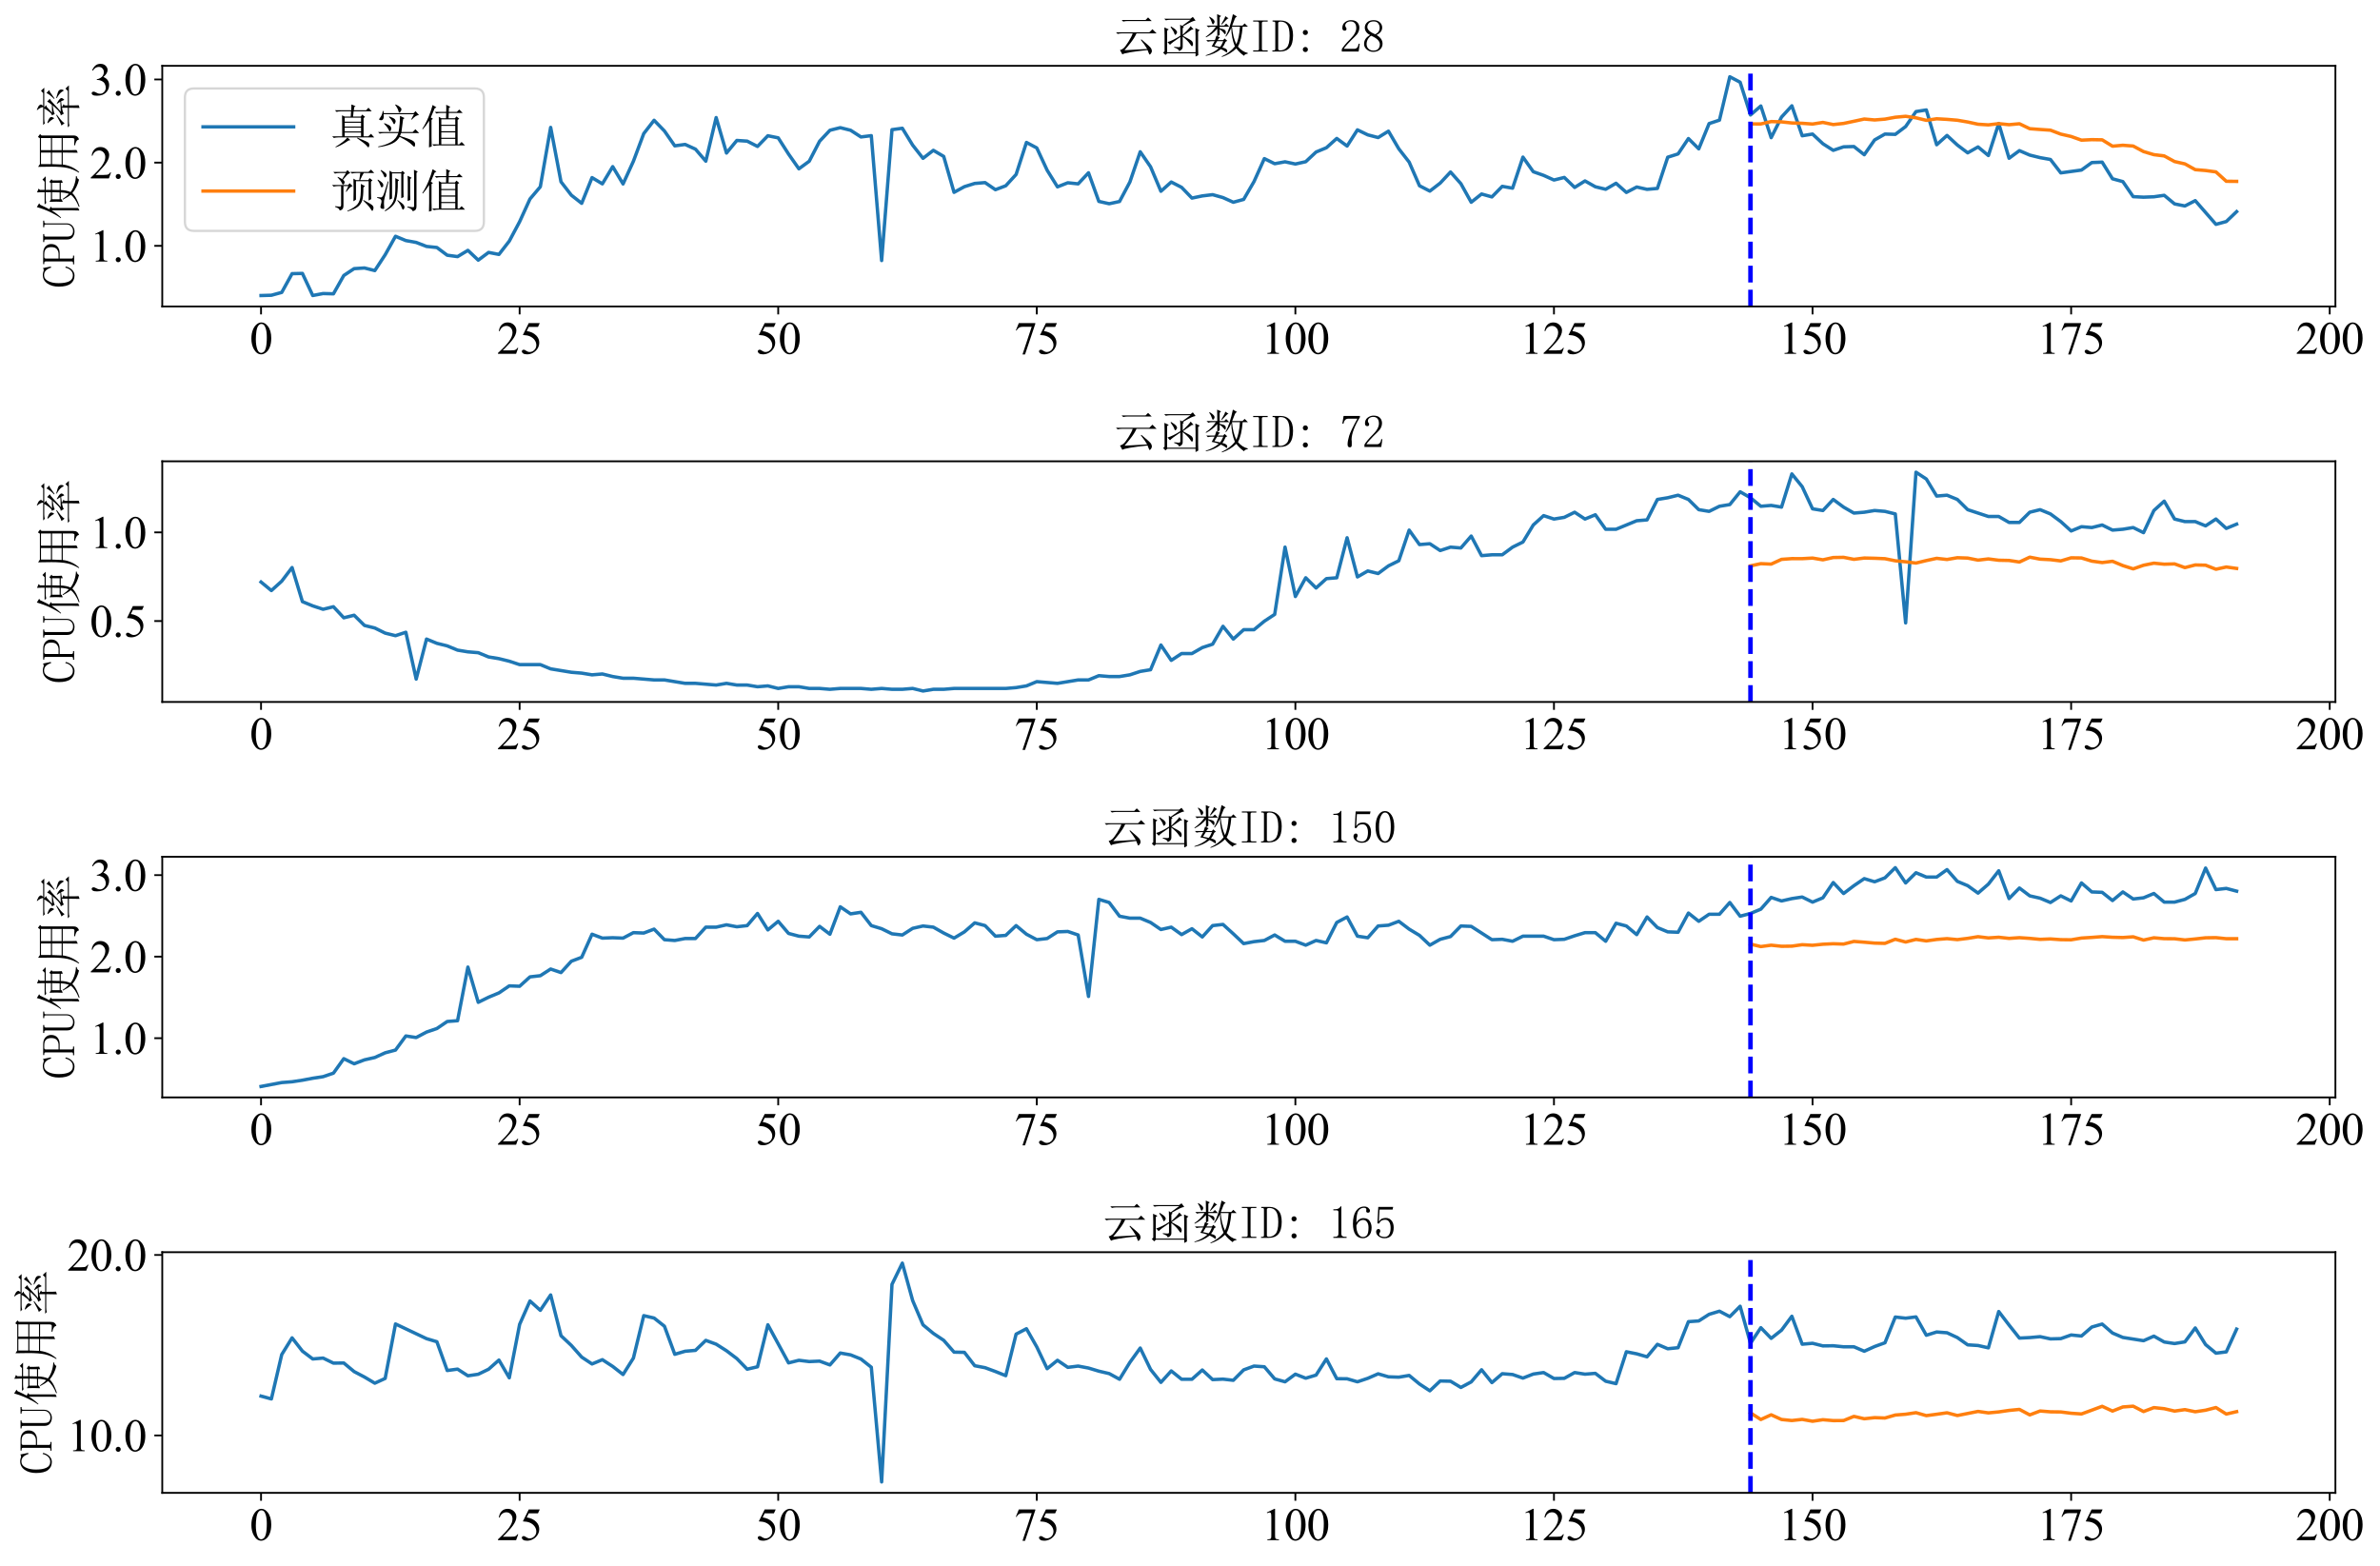 <?xml version="1.0" encoding="utf-8" standalone="no"?>
<!DOCTYPE svg PUBLIC "-//W3C//DTD SVG 1.1//EN"
  "http://www.w3.org/Graphics/SVG/1.1/DTD/svg11.dtd">
<svg xmlns:xlink="http://www.w3.org/1999/xlink" width="1050.774pt" height="691.482pt" viewBox="0 0 1050.774 691.482" xmlns="http://www.w3.org/2000/svg" version="1.1">
 <defs>
  <style type="text/css">*{stroke-linejoin: round; stroke-linecap: butt}</style>
 </defs>
 <g id="figure_1">
  <g id="patch_1">
   <path d="M 0 691.482 
L 1050.774 691.482 
L 1050.774 0 
L 0 0 
z
" style="fill: #ffffff"/>
  </g>
  <g id="axes_1">
   <g id="patch_2">
    <path d="M 71.638 135.317 
L 1031.086 135.317 
L 1031.086 29.059 
L 71.638 29.059 
z
" style="fill: #ffffff"/>
   </g>
   <g id="matplotlib.axis_1">
    <g id="xtick_1">
     <g id="line2d_1">
      <defs>
       <path id="m123982c727" d="M 0 0 
L 0 3.5 
" style="stroke: #000000; stroke-width: 0.8"/>
      </defs>
      <g>
       <use xlink:href="#m123982c727" x="115.249" y="135.317" style="stroke: #000000; stroke-width: 0.8"/>
      </g>
     </g>
     <g id="text_1">
      <!-- 0 -->
      <g transform="translate(110.249 156.204) scale(0.2 -0.2)">
       <defs>
        <path id="TimesNewRomanPSMT-30" d="M 231 2094 
Q 231 2819 450 3342 
Q 669 3866 1031 4122 
Q 1313 4325 1613 4325 
Q 2100 4325 2488 3828 
Q 2972 3213 2972 2159 
Q 2972 1422 2759 906 
Q 2547 391 2217 158 
Q 1888 -75 1581 -75 
Q 975 -75 572 641 
Q 231 1244 231 2094 
z
M 844 2016 
Q 844 1141 1059 588 
Q 1238 122 1591 122 
Q 1759 122 1940 273 
Q 2122 425 2216 781 
Q 2359 1319 2359 2297 
Q 2359 3022 2209 3506 
Q 2097 3866 1919 4016 
Q 1791 4119 1609 4119 
Q 1397 4119 1231 3928 
Q 1006 3669 925 3112 
Q 844 2556 844 2016 
z
" transform="scale(0.016)"/>
       </defs>
       <use xlink:href="#TimesNewRomanPSMT-30"/>
      </g>
     </g>
    </g>
    <g id="xtick_2">
     <g id="line2d_2">
      <g>
       <use xlink:href="#m123982c727" x="229.415" y="135.317" style="stroke: #000000; stroke-width: 0.8"/>
      </g>
     </g>
     <g id="text_2">
      <!-- 25 -->
      <g transform="translate(219.415 156.204) scale(0.2 -0.2)">
       <defs>
        <path id="TimesNewRomanPSMT-32" d="M 2934 816 
L 2638 0 
L 138 0 
L 138 116 
Q 1241 1122 1691 1759 
Q 2141 2397 2141 2925 
Q 2141 3328 1894 3587 
Q 1647 3847 1303 3847 
Q 991 3847 742 3664 
Q 494 3481 375 3128 
L 259 3128 
Q 338 3706 661 4015 
Q 984 4325 1469 4325 
Q 1984 4325 2329 3994 
Q 2675 3663 2675 3213 
Q 2675 2891 2525 2569 
Q 2294 2063 1775 1497 
Q 997 647 803 472 
L 1909 472 
Q 2247 472 2383 497 
Q 2519 522 2628 598 
Q 2738 675 2819 816 
L 2934 816 
z
" transform="scale(0.016)"/>
        <path id="TimesNewRomanPSMT-35" d="M 2778 4238 
L 2534 3706 
L 1259 3706 
L 981 3138 
Q 1809 3016 2294 2522 
Q 2709 2097 2709 1522 
Q 2709 1188 2573 903 
Q 2438 619 2231 419 
Q 2025 219 1772 97 
Q 1413 -75 1034 -75 
Q 653 -75 479 54 
Q 306 184 306 341 
Q 306 428 378 495 
Q 450 563 559 563 
Q 641 563 702 538 
Q 763 513 909 409 
Q 1144 247 1384 247 
Q 1750 247 2026 523 
Q 2303 800 2303 1197 
Q 2303 1581 2056 1914 
Q 1809 2247 1375 2428 
Q 1034 2569 447 2591 
L 1259 4238 
L 2778 4238 
z
" transform="scale(0.016)"/>
       </defs>
       <use xlink:href="#TimesNewRomanPSMT-32"/>
       <use xlink:href="#TimesNewRomanPSMT-35" x="50"/>
      </g>
     </g>
    </g>
    <g id="xtick_3">
     <g id="line2d_3">
      <g>
       <use xlink:href="#m123982c727" x="343.58" y="135.317" style="stroke: #000000; stroke-width: 0.8"/>
      </g>
     </g>
     <g id="text_3">
      <!-- 50 -->
      <g transform="translate(333.58 156.204) scale(0.2 -0.2)">
       <use xlink:href="#TimesNewRomanPSMT-35"/>
       <use xlink:href="#TimesNewRomanPSMT-30" x="50"/>
      </g>
     </g>
    </g>
    <g id="xtick_4">
     <g id="line2d_4">
      <g>
       <use xlink:href="#m123982c727" x="457.746" y="135.317" style="stroke: #000000; stroke-width: 0.8"/>
      </g>
     </g>
     <g id="text_4">
      <!-- 75 -->
      <g transform="translate(447.746 156.204) scale(0.2 -0.2)">
       <defs>
        <path id="TimesNewRomanPSMT-37" d="M 644 4238 
L 2916 4238 
L 2916 4119 
L 1503 -88 
L 1153 -88 
L 2419 3728 
L 1253 3728 
Q 900 3728 750 3644 
Q 488 3500 328 3200 
L 238 3234 
L 644 4238 
z
" transform="scale(0.016)"/>
       </defs>
       <use xlink:href="#TimesNewRomanPSMT-37"/>
       <use xlink:href="#TimesNewRomanPSMT-35" x="50"/>
      </g>
     </g>
    </g>
    <g id="xtick_5">
     <g id="line2d_5">
      <g>
       <use xlink:href="#m123982c727" x="571.912" y="135.317" style="stroke: #000000; stroke-width: 0.8"/>
      </g>
     </g>
     <g id="text_5">
      <!-- 100 -->
      <g transform="translate(556.912 156.204) scale(0.2 -0.2)">
       <defs>
        <path id="TimesNewRomanPSMT-31" d="M 750 3822 
L 1781 4325 
L 1884 4325 
L 1884 747 
Q 1884 391 1914 303 
Q 1944 216 2037 169 
Q 2131 122 2419 116 
L 2419 0 
L 825 0 
L 825 116 
Q 1125 122 1212 167 
Q 1300 213 1334 289 
Q 1369 366 1369 747 
L 1369 3034 
Q 1369 3497 1338 3628 
Q 1316 3728 1258 3775 
Q 1200 3822 1119 3822 
Q 1003 3822 797 3725 
L 750 3822 
z
" transform="scale(0.016)"/>
       </defs>
       <use xlink:href="#TimesNewRomanPSMT-31"/>
       <use xlink:href="#TimesNewRomanPSMT-30" x="50"/>
       <use xlink:href="#TimesNewRomanPSMT-30" x="100"/>
      </g>
     </g>
    </g>
    <g id="xtick_6">
     <g id="line2d_6">
      <g>
       <use xlink:href="#m123982c727" x="686.077" y="135.317" style="stroke: #000000; stroke-width: 0.8"/>
      </g>
     </g>
     <g id="text_6">
      <!-- 125 -->
      <g transform="translate(671.077 156.204) scale(0.2 -0.2)">
       <use xlink:href="#TimesNewRomanPSMT-31"/>
       <use xlink:href="#TimesNewRomanPSMT-32" x="50"/>
       <use xlink:href="#TimesNewRomanPSMT-35" x="100"/>
      </g>
     </g>
    </g>
    <g id="xtick_7">
     <g id="line2d_7">
      <g>
       <use xlink:href="#m123982c727" x="800.243" y="135.317" style="stroke: #000000; stroke-width: 0.8"/>
      </g>
     </g>
     <g id="text_7">
      <!-- 150 -->
      <g transform="translate(785.243 156.204) scale(0.2 -0.2)">
       <use xlink:href="#TimesNewRomanPSMT-31"/>
       <use xlink:href="#TimesNewRomanPSMT-35" x="50"/>
       <use xlink:href="#TimesNewRomanPSMT-30" x="100"/>
      </g>
     </g>
    </g>
    <g id="xtick_8">
     <g id="line2d_8">
      <g>
       <use xlink:href="#m123982c727" x="914.409" y="135.317" style="stroke: #000000; stroke-width: 0.8"/>
      </g>
     </g>
     <g id="text_8">
      <!-- 175 -->
      <g transform="translate(899.409 156.204) scale(0.2 -0.2)">
       <use xlink:href="#TimesNewRomanPSMT-31"/>
       <use xlink:href="#TimesNewRomanPSMT-37" x="50"/>
       <use xlink:href="#TimesNewRomanPSMT-35" x="100"/>
      </g>
     </g>
    </g>
    <g id="xtick_9">
     <g id="line2d_9">
      <g>
       <use xlink:href="#m123982c727" x="1028.574" y="135.317" style="stroke: #000000; stroke-width: 0.8"/>
      </g>
     </g>
     <g id="text_9">
      <!-- 200 -->
      <g transform="translate(1013.574 156.204) scale(0.2 -0.2)">
       <use xlink:href="#TimesNewRomanPSMT-32"/>
       <use xlink:href="#TimesNewRomanPSMT-30" x="50"/>
       <use xlink:href="#TimesNewRomanPSMT-30" x="100"/>
      </g>
     </g>
    </g>
   </g>
   <g id="matplotlib.axis_2">
    <g id="ytick_1">
     <g id="line2d_10">
      <defs>
       <path id="m5664c61ab3" d="M 0 0 
L -3.5 0 
" style="stroke: #000000; stroke-width: 0.8"/>
      </defs>
      <g>
       <use xlink:href="#m5664c61ab3" x="71.638" y="108.538" style="stroke: #000000; stroke-width: 0.8"/>
      </g>
     </g>
     <g id="text_10">
      <!-- 1.0 -->
      <g transform="translate(39.638 115.481) scale(0.2 -0.2)">
       <defs>
        <path id="TimesNewRomanPSMT-2e" d="M 800 606 
Q 947 606 1047 504 
Q 1147 403 1147 259 
Q 1147 116 1045 14 
Q 944 -88 800 -88 
Q 656 -88 554 14 
Q 453 116 453 259 
Q 453 406 554 506 
Q 656 606 800 606 
z
" transform="scale(0.016)"/>
       </defs>
       <use xlink:href="#TimesNewRomanPSMT-31"/>
       <use xlink:href="#TimesNewRomanPSMT-2e" x="50"/>
       <use xlink:href="#TimesNewRomanPSMT-30" x="75"/>
      </g>
     </g>
    </g>
    <g id="ytick_2">
     <g id="line2d_11">
      <g>
       <use xlink:href="#m5664c61ab3" x="71.638" y="71.808" style="stroke: #000000; stroke-width: 0.8"/>
      </g>
     </g>
     <g id="text_11">
      <!-- 2.0 -->
      <g transform="translate(39.638 78.752) scale(0.2 -0.2)">
       <use xlink:href="#TimesNewRomanPSMT-32"/>
       <use xlink:href="#TimesNewRomanPSMT-2e" x="50"/>
       <use xlink:href="#TimesNewRomanPSMT-30" x="75"/>
      </g>
     </g>
    </g>
    <g id="ytick_3">
     <g id="line2d_12">
      <g>
       <use xlink:href="#m5664c61ab3" x="71.638" y="35.079" style="stroke: #000000; stroke-width: 0.8"/>
      </g>
     </g>
     <g id="text_12">
      <!-- 3.0 -->
      <g transform="translate(39.638 42.023) scale(0.2 -0.2)">
       <defs>
        <path id="TimesNewRomanPSMT-33" d="M 325 3431 
Q 506 3859 782 4092 
Q 1059 4325 1472 4325 
Q 1981 4325 2253 3994 
Q 2459 3747 2459 3466 
Q 2459 3003 1878 2509 
Q 2269 2356 2469 2072 
Q 2669 1788 2669 1403 
Q 2669 853 2319 450 
Q 1863 -75 997 -75 
Q 569 -75 414 31 
Q 259 138 259 259 
Q 259 350 332 419 
Q 406 488 509 488 
Q 588 488 669 463 
Q 722 447 909 348 
Q 1097 250 1169 231 
Q 1284 197 1416 197 
Q 1734 197 1970 444 
Q 2206 691 2206 1028 
Q 2206 1275 2097 1509 
Q 2016 1684 1919 1775 
Q 1784 1900 1550 2001 
Q 1316 2103 1072 2103 
L 972 2103 
L 972 2197 
Q 1219 2228 1467 2375 
Q 1716 2522 1828 2728 
Q 1941 2934 1941 3181 
Q 1941 3503 1739 3701 
Q 1538 3900 1238 3900 
Q 753 3900 428 3381 
L 325 3431 
z
" transform="scale(0.016)"/>
       </defs>
       <use xlink:href="#TimesNewRomanPSMT-33"/>
       <use xlink:href="#TimesNewRomanPSMT-2e" x="50"/>
       <use xlink:href="#TimesNewRomanPSMT-30" x="75"/>
      </g>
     </g>
    </g>
    <g id="text_13">
     <!-- CPU使用率 -->
     <g transform="translate(33.059 127.188) rotate(-90) scale(0.2 -0.2)">
      <defs>
       <path id="SimSun-43" d="M 1725 50 
Q 1025 50 612 575 
Q 200 1100 200 2225 
Q 200 3175 637 3800 
Q 1075 4425 1825 4425 
Q 2000 4425 2175 4375 
Q 2350 4300 2475 4300 
Q 2575 4300 2637 4325 
Q 2700 4350 2750 4425 
L 2975 3325 
L 2825 3275 
Q 2675 3750 2425 4000 
Q 2175 4250 1775 4250 
Q 1250 4250 962 3675 
Q 675 3100 675 2250 
Q 675 1325 925 800 
Q 1175 275 1750 275 
Q 2150 275 2437 562 
Q 2725 850 2825 1325 
L 2975 1250 
Q 2850 725 2512 387 
Q 2175 50 1725 50 
z
" transform="scale(0.016)"/>
       <path id="SimSun-50" d="M 950 2100 
L 950 450 
Q 950 350 1012 300 
Q 1075 250 1175 250 
L 1350 250 
L 1350 100 
L 150 100 
L 150 250 
L 325 250 
Q 450 250 500 300 
Q 550 350 550 450 
L 550 4025 
Q 550 4125 500 4175 
Q 450 4225 325 4225 
L 175 4225 
L 175 4375 
L 1650 4375 
Q 2275 4375 2612 4062 
Q 2950 3750 2950 3275 
Q 2950 2700 2587 2400 
Q 2225 2100 1725 2100 
L 950 2100 
z
M 1575 2250 
Q 1950 2250 2237 2475 
Q 2525 2700 2525 3250 
Q 2525 3750 2287 3987 
Q 2050 4225 1525 4225 
L 1175 4225 
Q 1075 4225 1012 4175 
Q 950 4125 950 4025 
L 950 2250 
L 1575 2250 
z
" transform="scale(0.016)"/>
       <path id="SimSun-55" d="M 1625 250 
Q 2000 250 2262 500 
Q 2525 750 2525 1125 
L 2525 4025 
Q 2525 4125 2475 4175 
Q 2425 4225 2300 4225 
L 2150 4225 
L 2150 4375 
L 3050 4375 
L 3050 4225 
L 2900 4225 
Q 2800 4225 2737 4175 
Q 2675 4125 2675 4025 
L 2675 1125 
Q 2675 625 2337 337 
Q 2000 50 1575 50 
Q 1125 50 787 300 
Q 450 550 450 1100 
L 450 4025 
Q 450 4125 400 4175 
Q 350 4225 225 4225 
L 100 4225 
L 100 4375 
L 1200 4375 
L 1200 4225 
L 1075 4225 
Q 975 4225 912 4175 
Q 850 4125 850 4025 
L 850 1100 
Q 850 600 1062 425 
Q 1275 250 1625 250 
z
" transform="scale(0.016)"/>
       <path id="SimSun-4f7f" d="M 2875 3150 
L 2875 2100 
L 3825 2100 
Q 3850 2825 3850 3150 
L 2875 3150 
z
M 4175 3150 
Q 4175 2800 4150 2100 
L 5150 2100 
L 5150 3150 
L 4175 3150 
z
M 5475 3100 
L 5475 2425 
Q 5475 2100 5500 1800 
L 5150 1675 
L 5150 1950 
L 4150 1950 
Q 4125 1175 3875 600 
Q 4275 275 4875 75 
Q 5475 -125 6075 -150 
L 6075 -250 
Q 5700 -300 5600 -575 
Q 4525 -325 3725 350 
Q 3425 25 2925 -225 
Q 2425 -475 1875 -650 
L 1825 -550 
Q 2400 -325 2850 -25 
Q 3300 275 3500 575 
Q 3200 925 2825 1650 
L 2900 1700 
Q 3325 1100 3625 825 
Q 3800 1300 3825 1950 
L 2875 1950 
L 2875 1825 
L 2525 1675 
Q 2550 2075 2550 2562 
Q 2550 3050 2525 3500 
L 2875 3300 
L 3850 3300 
L 3850 4025 
L 2975 4025 
Q 2650 4025 2375 3950 
L 2150 4175 
L 3850 4175 
L 3850 4525 
Q 3850 4775 3825 5225 
L 4350 5000 
L 4175 4825 
L 4175 4175 
L 5300 4175 
L 5600 4475 
L 6050 4025 
L 4175 4025 
L 4175 3300 
L 5100 3300 
L 5275 3525 
L 5650 3225 
L 5475 3100 
z
M 1675 3175 
L 1675 -450 
L 1325 -625 
Q 1350 -75 1350 350 
L 1350 3200 
Q 900 2475 350 1900 
L 275 1950 
Q 700 2525 1112 3400 
Q 1525 4275 1800 5250 
L 2325 4925 
L 2125 4800 
Q 1725 3925 1500 3525 
L 1875 3325 
L 1675 3175 
z
" transform="scale(0.016)"/>
       <path id="SimSun-7528" d="M 3400 3150 
L 3400 1825 
L 5075 1825 
L 5075 3150 
L 3400 3150 
z
M 4075 100 
Q 4725 50 4900 62 
Q 5075 75 5075 400 
L 5075 1675 
L 3400 1675 
Q 3400 75 3425 -225 
L 3050 -400 
Q 3075 1025 3075 1675 
L 1425 1675 
Q 1250 350 375 -600 
L 300 -550 
Q 775 225 950 1025 
Q 1125 1825 1125 3225 
Q 1125 4625 1100 5075 
L 1475 4825 
L 5050 4825 
L 5225 5100 
L 5625 4800 
L 5425 4600 
L 5425 225 
Q 5450 -400 4875 -575 
Q 4825 -150 4075 -25 
L 4075 100 
z
M 1475 4675 
L 1475 3300 
L 3075 3300 
L 3075 4675 
L 1475 4675 
z
M 3400 4675 
L 3400 3300 
L 5075 3300 
L 5075 4675 
L 3400 4675 
z
M 1475 3150 
Q 1450 2100 1425 1825 
L 3075 1825 
L 3075 3150 
L 1475 3150 
z
" transform="scale(0.016)"/>
       <path id="SimSun-7387" d="M 875 3725 
L 925 3800 
Q 1375 3650 1550 3525 
Q 1725 3400 1725 3250 
Q 1725 3175 1662 3025 
Q 1600 2875 1550 2875 
Q 1500 2875 1425 3050 
Q 1275 3325 875 3725 
z
M 550 1850 
Q 875 1925 2000 2575 
L 2050 2500 
Q 1675 2225 1337 1937 
Q 1000 1650 875 1425 
L 550 1850 
z
M 5200 3450 
Q 4800 3150 4275 2800 
L 4225 2875 
Q 4775 3400 5050 3925 
L 5450 3525 
L 5200 3450 
z
M 4325 2500 
L 4350 2575 
Q 5225 2350 5375 2212 
Q 5525 2075 5525 1900 
Q 5525 1775 5487 1662 
Q 5450 1550 5400 1550 
Q 5325 1550 5200 1800 
Q 4975 2150 4325 2500 
z
M 3150 3900 
Q 2500 3300 2300 3150 
Q 2800 3150 3400 3175 
Q 3700 3500 3850 3825 
L 4250 3450 
Q 4050 3400 3450 2825 
Q 2850 2250 2475 1950 
Q 3150 1975 3850 2000 
Q 3750 2175 3550 2450 
L 3600 2500 
Q 4050 2250 4200 2100 
Q 4350 1950 4350 1850 
Q 4350 1775 4250 1625 
Q 4150 1475 4100 1475 
Q 4075 1475 4050 1550 
Q 4000 1700 3900 1900 
Q 3650 1875 3075 1800 
L 3500 1550 
L 3325 1425 
L 3325 975 
L 5325 975 
L 5650 1300 
L 6100 825 
L 3325 825 
Q 3325 -275 3350 -525 
L 2975 -650 
Q 3000 0 3000 825 
L 1125 825 
Q 800 825 525 750 
L 300 975 
L 3000 975 
L 3000 1775 
Q 2450 1700 2200 1525 
L 1950 1950 
Q 2275 1950 2675 2350 
Q 3075 2750 3325 3050 
Q 2400 2950 2150 2775 
L 1950 3175 
Q 2150 3150 2475 3575 
Q 2800 4000 2900 4225 
L 1450 4225 
Q 1125 4225 850 4150 
L 625 4375 
L 3100 4375 
Q 3050 4800 2675 5200 
L 2725 5250 
Q 3225 5050 3337 4912 
Q 3450 4775 3450 4700 
Q 3450 4550 3250 4375 
L 5025 4375 
L 5350 4675 
L 5775 4225 
L 3050 4225 
L 3375 3950 
L 3150 3900 
z
" transform="scale(0.016)"/>
      </defs>
      <use xlink:href="#SimSun-43"/>
      <use xlink:href="#SimSun-50" x="50"/>
      <use xlink:href="#SimSun-55" x="100"/>
      <use xlink:href="#SimSun-4f7f" x="150"/>
      <use xlink:href="#SimSun-7528" x="250"/>
      <use xlink:href="#SimSun-7387" x="350"/>
     </g>
    </g>
   </g>
   <g id="line2d_13">
    <path d="M 115.249 130.487 
L 119.815 130.355 
L 124.382 129.106 
L 128.949 120.827 
L 133.515 120.717 
L 138.082 130.472 
L 142.649 129.605 
L 147.215 129.723 
L 151.782 121.628 
L 156.348 118.609 
L 160.915 118.315 
L 165.482 119.461 
L 170.048 112.497 
L 174.615 104.321 
L 179.182 106.216 
L 183.748 107.039 
L 188.315 108.802 
L 192.881 109.272 
L 197.448 112.681 
L 202.015 113.298 
L 206.581 110.536 
L 211.148 114.855 
L 215.715 111.447 
L 220.281 112.328 
L 224.848 106.451 
L 229.415 97.886 
L 233.981 87.859 
L 238.548 82.46 
L 243.114 56.257 
L 247.681 80.256 
L 252.248 86.17 
L 256.814 89.769 
L 261.381 78.42 
L 265.948 81.174 
L 270.514 73.571 
L 275.081 81.211 
L 279.647 71.184 
L 284.214 58.983 
L 288.781 53.106 
L 293.347 57.822 
L 297.914 64.389 
L 302.481 63.772 
L 307.047 65.851 
L 311.614 71.155 
L 316.18 51.916 
L 320.747 67.563 
L 325.314 62.009 
L 329.88 62.318 
L 334.447 64.654 
L 339.014 59.938 
L 343.58 60.863 
L 348.147 68.018 
L 352.713 74.526 
L 357.28 71.184 
L 361.847 62.369 
L 366.413 57.513 
L 370.98 56.368 
L 375.547 57.513 
L 380.113 60.466 
L 384.68 59.894 
L 389.246 115.031 
L 393.813 57.249 
L 398.38 56.632 
L 402.946 64.081 
L 407.513 69.899 
L 412.08 66.373 
L 416.646 69.061 
L 421.213 84.921 
L 425.78 82.423 
L 430.346 80.991 
L 434.913 80.623 
L 439.479 83.745 
L 444.046 82.019 
L 448.613 77.024 
L 453.179 62.891 
L 457.746 65.315 
L 462.313 75.158 
L 466.879 82.497 
L 471.446 80.697 
L 476.012 81.174 
L 480.579 76.289 
L 485.146 88.924 
L 489.712 89.953 
L 494.279 88.961 
L 498.846 80.366 
L 503.412 67.012 
L 507.979 73.645 
L 512.545 84.443 
L 517.112 80.366 
L 521.679 82.717 
L 526.245 87.455 
L 530.812 86.5 
L 535.379 85.949 
L 539.945 87.235 
L 544.512 89.292 
L 549.078 88.043 
L 553.645 80.183 
L 558.212 70.031 
L 562.778 72.279 
L 567.345 71.441 
L 571.912 72.411 
L 576.478 71.397 
L 581.045 67.122 
L 585.612 65.227 
L 590.178 61.128 
L 594.745 64.477 
L 599.311 57.337 
L 603.878 59.541 
L 608.445 60.731 
L 613.011 57.91 
L 617.578 65.711 
L 622.145 71.573 
L 626.711 82.012 
L 631.278 84.37 
L 635.844 80.844 
L 640.411 75.952 
L 644.978 81.094 
L 649.544 89.292 
L 654.111 85.655 
L 658.678 86.941 
L 663.244 82.276 
L 667.811 83.084 
L 672.377 69.37 
L 676.944 75.812 
L 681.511 77.428 
L 686.077 79.485 
L 690.644 78.346 
L 695.211 82.754 
L 699.777 79.889 
L 704.344 82.46 
L 708.91 83.562 
L 713.477 80.917 
L 718.044 84.958 
L 722.61 82.57 
L 727.177 83.599 
L 731.744 83.195 
L 736.31 69.406 
L 740.877 67.959 
L 745.444 61.172 
L 750.01 65.711 
L 754.577 54.56 
L 759.143 53.04 
L 763.71 33.889 
L 768.277 36.306 
L 772.843 50.755 
L 777.41 46.796 
L 781.977 60.775 
L 786.543 51.696 
L 791.11 46.715 
L 795.676 59.938 
L 800.243 59.188 
L 804.81 63.464 
L 809.376 66.373 
L 813.943 64.83 
L 818.51 64.698 
L 823.076 68.312 
L 827.643 61.789 
L 832.209 59.188 
L 836.776 59.321 
L 841.343 55.875 
L 845.909 49.264 
L 850.476 48.544 
L 855.043 63.904 
L 859.609 59.805 
L 864.176 64.037 
L 868.742 67.474 
L 873.309 64.874 
L 877.876 68.664 
L 882.442 54.516 
L 887.009 69.869 
L 891.576 66.505 
L 896.142 68.473 
L 900.709 69.605 
L 905.275 70.413 
L 909.842 76.326 
L 918.975 75.077 
L 923.542 71.772 
L 928.109 71.588 
L 932.675 78.934 
L 937.242 80.183 
L 941.809 86.823 
L 946.375 87.058 
L 950.942 86.882 
L 955.508 86.236 
L 960.075 90.026 
L 964.642 90.937 
L 969.208 88.586 
L 978.342 99.047 
L 982.908 97.813 
L 987.475 93.435 
L 987.475 93.435 
" clip-path="url(#pc05ae71c2d)" style="fill: none; stroke: #1f77b4; stroke-width: 1.5; stroke-linecap: square"/>
   </g>
   <g id="line2d_14">
    <path d="M 772.843 54.713 
L 777.41 54.72 
L 781.977 53.677 
L 786.543 53.81 
L 791.11 54.295 
L 795.676 54.437 
L 800.243 54.766 
L 804.81 54.047 
L 809.376 54.991 
L 813.943 54.499 
L 818.51 53.539 
L 823.076 52.558 
L 827.643 52.959 
L 832.209 52.6 
L 836.776 51.765 
L 841.343 51.35 
L 845.909 52.02 
L 850.476 53.13 
L 855.043 52.446 
L 859.609 52.703 
L 864.176 53.085 
L 868.742 53.864 
L 873.309 54.85 
L 877.876 55.132 
L 882.442 54.59 
L 887.009 55.052 
L 891.576 54.641 
L 896.142 56.821 
L 900.709 57.168 
L 905.275 57.473 
L 909.842 59.214 
L 914.409 60.257 
L 918.975 61.881 
L 923.542 61.661 
L 928.109 61.739 
L 932.675 64.544 
L 937.242 64.138 
L 941.809 64.479 
L 946.375 66.925 
L 950.942 68.285 
L 955.508 68.847 
L 960.075 71.329 
L 964.642 72.362 
L 969.208 74.906 
L 973.775 75.281 
L 978.342 75.896 
L 982.908 80.038 
L 987.475 80.079 
" clip-path="url(#pc05ae71c2d)" style="fill: none; stroke: #ff7f0e; stroke-width: 1.5; stroke-linecap: square"/>
   </g>
   <g id="line2d_15">
    <path d="M 772.843 135.317 
L 772.843 29.059 
" clip-path="url(#pc05ae71c2d)" style="fill: none; stroke-dasharray: 7.4,3.2; stroke-dashoffset: 0; stroke: #0000ff; stroke-width: 2"/>
   </g>
   <g id="patch_3">
    <path d="M 71.638 135.317 
L 71.638 29.059 
" style="fill: none; stroke: #000000; stroke-width: 0.8; stroke-linejoin: miter; stroke-linecap: square"/>
   </g>
   <g id="patch_4">
    <path d="M 1031.086 135.317 
L 1031.086 29.059 
" style="fill: none; stroke: #000000; stroke-width: 0.8; stroke-linejoin: miter; stroke-linecap: square"/>
   </g>
   <g id="patch_5">
    <path d="M 71.638 135.317 
L 1031.086 135.317 
" style="fill: none; stroke: #000000; stroke-width: 0.8; stroke-linejoin: miter; stroke-linecap: square"/>
   </g>
   <g id="patch_6">
    <path d="M 71.638 29.059 
L 1031.086 29.059 
" style="fill: none; stroke: #000000; stroke-width: 0.8; stroke-linejoin: miter; stroke-linecap: square"/>
   </g>
   <g id="text_14">
    <!-- 云函数ID: 28 -->
    <g transform="translate(491.362 23.059) scale(0.2 -0.2)">
     <defs>
      <path id="SimSun-4e91" d="M 1200 4450 
L 4500 4450 
L 4850 4800 
L 5350 4300 
L 1975 4300 
Q 1700 4300 1425 4225 
L 1200 4450 
z
M 1600 275 
Q 2300 300 4725 450 
Q 4425 975 3850 1700 
L 3925 1775 
Q 5200 725 5287 500 
Q 5375 275 5375 175 
Q 5375 0 5250 -162 
Q 5125 -325 5075 -325 
Q 5025 -325 4975 -200 
Q 4875 50 4775 300 
Q 1650 -25 1300 -300 
L 975 300 
Q 1225 350 1462 550 
Q 1700 750 2150 1462 
Q 2600 2175 2725 2600 
L 1250 2600 
Q 925 2600 650 2525 
L 425 2750 
L 5025 2750 
L 5450 3175 
L 6025 2600 
L 3250 2600 
Q 3000 2025 2500 1375 
Q 2000 725 1600 275 
z
" transform="scale(0.016)"/>
      <path id="SimSun-51fd" d="M 3050 2275 
L 3050 3000 
Q 3050 3450 3025 3800 
L 3275 3625 
L 4450 4475 
L 1650 4475 
Q 1325 4475 1050 4400 
L 825 4625 
L 4450 4625 
L 4775 4875 
L 5150 4375 
Q 4875 4325 4550 4175 
Q 4225 4025 3400 3550 
L 3550 3450 
L 3375 3325 
L 3375 2400 
Q 4250 3225 4475 3600 
L 4875 3150 
L 4625 3125 
Q 3625 2425 3400 2275 
Q 4575 1675 4687 1487 
Q 4800 1300 4800 1150 
Q 4800 1025 4750 925 
Q 4700 825 4675 825 
Q 4575 825 4375 1150 
Q 4075 1600 3375 2150 
L 3375 725 
Q 3375 350 2875 150 
Q 2850 450 2200 650 
L 2200 750 
Q 2800 675 2925 700 
Q 3050 725 3050 850 
L 3050 2100 
Q 1850 1300 1625 1025 
L 1275 1400 
Q 1575 1475 2087 1725 
Q 2600 1975 3050 2275 
z
M 1700 3475 
L 1775 3550 
Q 2350 3200 2475 3025 
Q 2600 2850 2600 2775 
Q 2600 2650 2500 2525 
Q 2400 2400 2350 2400 
Q 2275 2400 2225 2575 
Q 2150 2875 1700 3475 
z
M 5150 0 
L 5150 2175 
Q 5150 2725 5125 3325 
L 5725 3050 
L 5500 2850 
L 5500 525 
Q 5500 100 5525 -400 
L 5150 -600 
L 5150 -150 
L 1250 -150 
L 1000 -375 
L 675 -50 
L 875 125 
L 875 2375 
Q 875 2800 850 3425 
L 1450 3150 
L 1225 2975 
L 1225 0 
L 5150 0 
z
" transform="scale(0.016)"/>
      <path id="SimSun-6570" d="M 1875 1525 
Q 1675 1200 1500 900 
Q 1825 825 2275 725 
Q 2500 975 2725 1525 
L 1875 1525 
z
M 850 4900 
Q 1325 4600 1425 4450 
Q 1525 4300 1525 4225 
Q 1525 4100 1437 3975 
Q 1350 3850 1300 3850 
Q 1225 3850 1150 4100 
Q 1050 4450 775 4850 
L 850 4900 
z
M 3000 4975 
L 3450 4675 
Q 3250 4625 3100 4425 
Q 2925 4225 2525 3825 
L 2450 3875 
Q 2925 4625 3000 4975 
z
M 1875 5250 
L 2425 5000 
L 2225 4825 
L 2225 3675 
L 2850 3675 
L 3125 3950 
L 3550 3525 
L 2225 3525 
L 2225 3300 
Q 2800 3175 2937 3062 
Q 3075 2950 3075 2775 
Q 3075 2700 3050 2587 
Q 3025 2475 2975 2475 
Q 2925 2475 2800 2650 
Q 2600 2925 2225 3175 
L 2225 2400 
L 1925 2200 
L 2275 2050 
Q 2150 2000 1950 1675 
L 2725 1675 
L 2900 1900 
L 3275 1575 
L 3050 1450 
Q 2800 875 2600 650 
Q 3000 550 3137 437 
Q 3275 325 3275 150 
Q 3275 -25 3200 -25 
Q 3125 -25 3025 75 
Q 2750 275 2400 425 
Q 1525 -275 325 -500 
L 300 -425 
Q 1450 -50 2100 550 
Q 1600 725 1125 800 
Q 1225 950 1525 1525 
L 1200 1525 
Q 875 1525 600 1450 
L 375 1675 
L 1575 1675 
Q 1675 1925 1775 2275 
L 1900 2225 
L 1900 3250 
Q 1225 2475 350 2050 
L 300 2125 
Q 1225 2775 1700 3525 
L 1250 3525 
Q 925 3525 650 3450 
L 425 3675 
L 1900 3675 
Q 1900 4575 1875 5250 
z
M 3925 3525 
Q 4050 2075 4525 1100 
Q 4925 1950 5025 3525 
L 3925 3525 
z
M 4050 5250 
L 4625 4925 
Q 4425 4850 4325 4625 
Q 4225 4400 3950 3675 
L 5375 3675 
L 5675 3975 
L 6125 3525 
L 5400 3525 
Q 5250 1675 4750 775 
Q 5325 75 6100 -100 
L 6100 -200 
Q 5625 -275 5600 -500 
Q 4950 -50 4525 525 
Q 3700 -275 2550 -650 
L 2500 -575 
Q 3650 -50 4325 800 
Q 3850 1975 3825 3375 
Q 3575 2725 3100 2150 
L 3025 2200 
Q 3625 3200 4050 5250 
z
" transform="scale(0.016)"/>
      <path id="SimSun-49" d="M 600 4225 
L 600 4375 
L 2600 4375 
L 2600 4225 
L 2025 4225 
Q 1925 4225 1862 4175 
Q 1800 4125 1800 4025 
L 1800 450 
Q 1800 350 1862 300 
Q 1925 250 2025 250 
L 2600 250 
L 2600 100 
L 600 100 
L 600 250 
L 1175 250 
Q 1300 250 1350 300 
Q 1400 350 1400 450 
L 1400 4025 
Q 1400 4125 1350 4175 
Q 1300 4225 1175 4225 
L 600 4225 
z
" transform="scale(0.016)"/>
      <path id="SimSun-44" d="M 2500 2275 
Q 2500 3350 2175 3787 
Q 1850 4225 1275 4225 
Q 1100 4225 1012 4175 
Q 925 4125 925 4025 
L 925 450 
Q 925 350 1000 300 
Q 1075 250 1200 250 
Q 1750 250 2125 662 
Q 2500 1075 2500 2275 
z
M 525 4025 
Q 525 4125 475 4175 
Q 425 4225 300 4225 
L 150 4225 
L 150 4375 
L 1275 4375 
Q 2050 4375 2512 3875 
Q 2975 3375 2975 2325 
Q 2975 1175 2525 637 
Q 2075 100 1200 100 
L 125 100 
L 125 250 
L 300 250 
Q 425 250 475 300 
Q 525 350 525 450 
L 525 4025 
z
" transform="scale(0.016)"/>
      <path id="SimSun-3a" d="M 1900 2725 
Q 1900 2575 1800 2475 
Q 1700 2375 1550 2375 
Q 1400 2375 1300 2475 
Q 1200 2575 1200 2725 
Q 1200 2875 1300 2975 
Q 1400 3075 1550 3075 
Q 1700 3075 1800 2975 
Q 1900 2875 1900 2725 
z
M 1900 375 
Q 1900 225 1800 125 
Q 1700 25 1550 25 
Q 1400 25 1300 125 
Q 1200 225 1200 375 
Q 1200 525 1300 625 
Q 1400 725 1550 725 
Q 1700 725 1800 625 
Q 1900 525 1900 375 
z
" transform="scale(0.016)"/>
      <path id="SimSun-20" d="M 0 0 
Q 0 0 0 0 
z
" transform="scale(0.016)"/>
      <path id="SimSun-32" d="M 2325 3325 
Q 2325 3775 2125 4012 
Q 1925 4250 1525 4250 
Q 1225 4250 1012 4087 
Q 800 3925 800 3675 
Q 800 3525 900 3425 
Q 975 3325 975 3225 
Q 975 3100 912 3037 
Q 850 2975 725 2975 
Q 575 2975 487 3062 
Q 400 3150 400 3350 
Q 400 3875 775 4150 
Q 1150 4425 1575 4425 
Q 2175 4425 2462 4125 
Q 2750 3825 2750 3375 
Q 2750 3075 2612 2775 
Q 2475 2475 2175 2200 
Q 1450 1500 1062 1062 
Q 675 625 600 475 
L 2075 475 
Q 2300 475 2450 650 
Q 2600 825 2650 1175 
L 2800 1175 
L 2650 100 
L 325 100 
L 325 425 
Q 450 650 737 1000 
Q 1025 1350 1500 1825 
Q 1925 2250 2125 2625 
Q 2325 3000 2325 3325 
z
" transform="scale(0.016)"/>
      <path id="SimSun-38" d="M 625 1125 
Q 625 725 887 475 
Q 1150 225 1550 225 
Q 2025 225 2237 475 
Q 2450 725 2450 1100 
Q 2450 1425 2150 1725 
Q 1850 2025 1250 2275 
Q 950 2075 787 1775 
Q 625 1475 625 1125 
z
M 2825 1175 
Q 2825 700 2475 375 
Q 2125 50 1550 50 
Q 1025 50 650 375 
Q 275 700 275 1125 
Q 275 1550 487 1850 
Q 700 2150 1100 2375 
Q 750 2550 562 2812 
Q 375 3075 375 3400 
Q 375 3825 700 4125 
Q 1025 4425 1600 4425 
Q 2125 4425 2450 4125 
Q 2775 3825 2775 3400 
Q 2775 3100 2587 2837 
Q 2400 2575 2000 2375 
Q 2425 2125 2625 1825 
Q 2825 1525 2825 1175 
z
M 2425 3375 
Q 2425 3725 2225 3987 
Q 2025 4250 1600 4250 
Q 1125 4250 925 4000 
Q 725 3750 725 3475 
Q 725 3200 1012 2937 
Q 1300 2675 1825 2475 
Q 2125 2625 2275 2850 
Q 2425 3075 2425 3375 
z
" transform="scale(0.016)"/>
     </defs>
     <use xlink:href="#SimSun-4e91"/>
     <use xlink:href="#SimSun-51fd" x="100"/>
     <use xlink:href="#SimSun-6570" x="200"/>
     <use xlink:href="#SimSun-49" x="300"/>
     <use xlink:href="#SimSun-44" x="350"/>
     <use xlink:href="#SimSun-3a" x="400"/>
     <use xlink:href="#SimSun-20" x="450"/>
     <use xlink:href="#SimSun-32" x="500"/>
     <use xlink:href="#SimSun-38" x="550"/>
    </g>
   </g>
   <g id="legend_1">
    <g id="patch_7">
     <path d="M 85.638 101.934 
L 209.637 101.934 
Q 213.637 101.934 213.637 97.934 
L 213.637 43.059 
Q 213.637 39.059 209.637 39.059 
L 85.638 39.059 
Q 81.638 39.059 81.638 43.059 
L 81.638 97.934 
Q 81.638 101.934 85.638 101.934 
z
" style="fill: #ffffff; opacity: 0.8; stroke: #cccccc; stroke-linejoin: miter"/>
    </g>
    <g id="line2d_16">
     <path d="M 89.638 55.997 
L 109.638 55.997 
L 129.637 55.997 
" style="fill: none; stroke: #1f77b4; stroke-width: 1.5; stroke-linecap: square"/>
    </g>
    <g id="text_15">
     <!-- 真实值 -->
     <g transform="translate(145.637 62.997) scale(0.2 -0.2)">
      <defs>
       <path id="SimSun-771f" d="M 2050 3450 
L 2050 2900 
L 4300 2900 
L 4300 3450 
L 2050 3450 
z
M 2050 2750 
L 2050 2225 
L 4300 2225 
L 4300 2750 
L 2050 2750 
z
M 2050 2075 
L 2050 1550 
L 4300 1550 
L 4300 2075 
L 2050 2075 
z
M 2050 1400 
L 2050 875 
L 4300 875 
L 4300 1400 
L 2050 1400 
z
M 2875 3600 
L 2925 4325 
L 1525 4325 
Q 1200 4325 925 4250 
L 700 4475 
L 2950 4475 
Q 2975 4825 2975 5275 
L 3550 5025 
L 3375 4925 
L 3300 4475 
L 5000 4475 
L 5325 4825 
L 5775 4325 
L 3275 4325 
L 3200 3600 
L 4275 3600 
L 4450 3875 
L 4850 3575 
L 4650 3375 
L 4650 875 
L 5300 875 
L 5675 1225 
L 6125 725 
L 1150 725 
Q 825 725 550 650 
L 325 875 
L 1700 875 
Q 1700 3200 1675 3775 
L 2050 3600 
L 2875 3600 
z
M 2425 725 
L 2825 350 
L 2575 300 
Q 1500 -425 800 -650 
L 775 -575 
Q 1950 125 2425 725 
z
M 3800 700 
Q 4575 375 4962 200 
Q 5350 25 5400 -112 
Q 5450 -250 5450 -325 
Q 5450 -400 5400 -525 
Q 5350 -650 5325 -650 
Q 5250 -650 5100 -450 
Q 4875 -150 3750 625 
L 3800 700 
z
" transform="scale(0.016)"/>
       <path id="SimSun-5b9e" d="M 1950 3625 
Q 2575 3400 2700 3250 
Q 2825 3100 2825 2975 
Q 2825 2850 2750 2700 
Q 2675 2550 2625 2550 
Q 2550 2550 2450 2800 
Q 2275 3175 1900 3550 
L 1950 3625 
z
M 3575 1325 
Q 3500 1100 3425 925 
Q 4650 550 5087 325 
Q 5525 100 5512 -225 
Q 5500 -550 5400 -550 
Q 5300 -550 5075 -300 
Q 4625 175 3375 800 
Q 3025 175 2300 -150 
Q 1575 -475 425 -625 
L 425 -525 
Q 1475 -325 2200 100 
Q 2925 525 3200 1325 
L 1225 1325 
Q 900 1325 625 1250 
L 400 1475 
L 3225 1475 
Q 3325 1950 3375 2575 
Q 3425 3200 3425 3700 
L 4050 3400 
L 3850 3225 
Q 3750 2300 3625 1475 
L 5175 1475 
L 5550 1850 
L 6075 1325 
L 3575 1325 
z
M 1275 2700 
Q 1975 2425 2100 2262 
Q 2225 2100 2225 1975 
Q 2225 1850 2150 1700 
Q 2075 1550 2025 1550 
Q 1950 1550 1850 1800 
Q 1675 2175 1225 2625 
L 1275 2700 
z
M 2750 5225 
L 2825 5275 
Q 3225 5100 3425 4925 
Q 3625 4750 3625 4600 
Q 3625 4450 3512 4300 
Q 3400 4150 3325 4150 
Q 3250 4150 3200 4400 
Q 3100 4775 2750 5225 
z
M 4975 3225 
L 5350 3925 
L 1175 3925 
Q 1225 3525 1125 3300 
Q 1025 3075 787 3100 
Q 550 3125 550 3200 
Q 550 3300 700 3475 
Q 975 3825 1050 4375 
L 1150 4375 
L 1175 4075 
L 5300 4075 
L 5575 4350 
L 6050 3800 
Q 5625 3825 5050 3175 
L 4975 3225 
z
" transform="scale(0.016)"/>
       <path id="SimSun-503c" d="M 1525 650 
Q 1525 -225 1550 -525 
L 1175 -650 
Q 1200 250 1200 550 
L 1200 3025 
Q 750 2300 325 1850 
L 250 1900 
Q 725 2625 1100 3525 
Q 1475 4425 1675 5200 
L 2200 4875 
L 1950 4725 
Q 1550 3800 1425 3475 
L 1725 3300 
L 1525 3150 
L 1525 650 
z
M 2875 3225 
L 2875 2475 
L 4800 2475 
L 4800 3225 
L 2875 3225 
z
M 2875 2325 
L 2875 1575 
L 4800 1575 
L 4800 2325 
L 2875 2325 
z
M 2875 1425 
L 2875 675 
L 4800 675 
L 4800 1425 
L 2875 1425 
z
M 2875 525 
L 2875 -225 
L 4800 -225 
L 4800 525 
L 2875 525 
z
M 3550 4250 
Q 3575 4825 3550 5225 
L 4125 4950 
L 3925 4800 
L 3900 4250 
L 5025 4250 
L 5350 4575 
L 5825 4100 
L 3900 4100 
L 3875 3375 
L 4750 3375 
L 4975 3625 
L 5350 3300 
L 5125 3150 
L 5125 -225 
L 5350 -225 
L 5675 100 
L 6150 -375 
L 2450 -375 
Q 2125 -375 1850 -450 
L 1625 -225 
L 2550 -225 
L 2550 2550 
Q 2550 2850 2525 3575 
L 2875 3375 
L 3525 3375 
L 3550 4100 
L 2800 4100 
Q 2475 4100 2200 4025 
L 1975 4250 
L 3550 4250 
z
" transform="scale(0.016)"/>
      </defs>
      <use xlink:href="#SimSun-771f"/>
      <use xlink:href="#SimSun-5b9e" x="100"/>
      <use xlink:href="#SimSun-503c" x="200"/>
     </g>
    </g>
    <g id="line2d_17">
     <path d="M 89.638 84.356 
L 109.638 84.356 
L 129.637 84.356 
" style="fill: none; stroke: #ff7f0e; stroke-width: 1.5; stroke-linecap: square"/>
    </g>
    <g id="text_16">
     <!-- 预测值 -->
     <g transform="translate(145.637 91.356) scale(0.2 -0.2)">
      <defs>
       <path id="SimSun-9884" d="M 475 4825 
L 2225 4825 
L 2425 5075 
L 2825 4675 
Q 2600 4625 2387 4412 
Q 2175 4200 1800 3750 
Q 2050 3575 2037 3400 
Q 2025 3225 1937 3150 
Q 1850 3075 1825 3075 
Q 1725 3075 1650 3300 
Q 1525 3600 1050 4100 
L 1100 4150 
Q 1475 3975 1700 3825 
L 2225 4675 
L 1300 4675 
Q 975 4675 700 4600 
L 475 4825 
z
M 725 100 
Q 1175 50 1362 37 
Q 1550 25 1550 275 
L 1550 2875 
L 1125 2875 
Q 800 2875 525 2800 
L 300 3025 
L 2525 3025 
L 2725 3275 
L 3150 2875 
Q 2800 2825 2275 2075 
L 2200 2125 
L 2550 2875 
L 1875 2875 
L 1875 150 
Q 1875 -400 1350 -500 
Q 1325 -175 725 0 
L 725 100 
z
M 3250 775 
Q 3275 1425 3275 2287 
Q 3275 3150 3250 3900 
L 3600 3700 
L 4050 3700 
Q 4175 4400 4200 4675 
L 3650 4675 
Q 3325 4675 3050 4600 
L 2825 4825 
L 5325 4825 
L 5675 5150 
L 6125 4675 
L 4675 4675 
Q 4500 4425 4175 3700 
L 5300 3700 
L 5475 3975 
L 5875 3675 
L 5675 3475 
L 5675 1950 
Q 5675 1525 5700 1075 
L 5350 875 
L 5350 3550 
L 3600 3550 
L 3600 1000 
L 3250 775 
z
M 4850 2875 
L 4625 2675 
Q 4625 1475 4475 937 
Q 4325 400 3900 50 
Q 3475 -300 2425 -625 
L 2400 -550 
Q 3500 -50 3837 400 
Q 4175 850 4237 1587 
Q 4300 2325 4275 3175 
L 4850 2875 
z
M 4650 950 
Q 5725 375 5875 212 
Q 6025 50 6025 -125 
Q 6025 -225 5962 -387 
Q 5900 -550 5850 -550 
Q 5800 -550 5750 -450 
Q 5625 -250 5437 0 
Q 5250 250 4600 875 
L 4650 950 
z
" transform="scale(0.016)"/>
       <path id="SimSun-6d4b" d="M 1975 1000 
Q 2000 1475 2000 2925 
Q 2000 4375 1975 5000 
L 2350 4775 
L 3575 4775 
L 3775 4975 
L 4100 4650 
L 3900 4500 
L 3900 2350 
Q 3900 1850 3925 1350 
L 3600 1200 
L 3600 4625 
L 2325 4625 
L 2325 1150 
L 1975 1000 
z
M 2775 3975 
L 3300 3700 
L 3125 3525 
Q 3150 1825 2875 937 
Q 2600 50 1375 -600 
L 1325 -500 
Q 2200 100 2475 725 
Q 2750 1350 2775 2187 
Q 2800 3025 2775 3975 
z
M 3100 950 
Q 3825 450 3937 262 
Q 4050 75 4050 -25 
Q 4050 -150 3975 -262 
Q 3900 -375 3850 -375 
Q 3750 -375 3650 -75 
Q 3500 375 3050 875 
L 3100 950 
z
M 4475 825 
Q 4500 1200 4500 1700 
L 4500 3400 
Q 4500 3950 4475 4300 
L 5025 4025 
L 4825 3825 
L 4825 1700 
Q 4825 1325 4850 950 
L 4475 825 
z
M 5375 150 
L 5375 4050 
Q 5375 4750 5350 5125 
L 5875 4875 
L 5700 4700 
L 5700 75 
Q 5700 -200 5600 -350 
Q 5500 -500 5200 -600 
Q 5025 -225 4450 -50 
L 4450 50 
Q 5125 -50 5250 -37 
Q 5375 -25 5375 150 
z
M 1850 3500 
Q 1375 1525 1300 1225 
Q 1200 900 1212 450 
Q 1225 0 1250 -175 
Q 1250 -275 1125 -275 
Q 1025 -275 875 -225 
Q 725 -175 725 0 
Q 725 125 800 375 
Q 875 625 875 775 
Q 875 950 762 1050 
Q 650 1150 275 1250 
L 275 1350 
Q 725 1300 837 1312 
Q 950 1325 1087 1537 
Q 1225 1750 1750 3525 
L 1850 3500 
z
M 375 3775 
Q 1075 3350 1112 3100 
Q 1150 2850 1050 2775 
Q 950 2700 900 2700 
Q 800 2700 725 2975 
Q 600 3350 325 3700 
L 375 3775 
z
M 800 5100 
Q 1475 4725 1550 4512 
Q 1625 4300 1525 4187 
Q 1425 4075 1350 4075 
Q 1275 4075 1200 4300 
Q 1075 4650 750 5025 
L 800 5100 
z
" transform="scale(0.016)"/>
      </defs>
      <use xlink:href="#SimSun-9884"/>
      <use xlink:href="#SimSun-6d4b" x="100"/>
      <use xlink:href="#SimSun-503c" x="200"/>
     </g>
    </g>
   </g>
  </g>
  <g id="axes_2">
   <g id="patch_8">
    <path d="M 71.638 309.917 
L 1031.086 309.917 
L 1031.086 203.659 
L 71.638 203.659 
z
" style="fill: #ffffff"/>
   </g>
   <g id="matplotlib.axis_3">
    <g id="xtick_10">
     <g id="line2d_18">
      <g>
       <use xlink:href="#m123982c727" x="115.249" y="309.917" style="stroke: #000000; stroke-width: 0.8"/>
      </g>
     </g>
     <g id="text_17">
      <!-- 0 -->
      <g transform="translate(110.249 330.804) scale(0.2 -0.2)">
       <use xlink:href="#TimesNewRomanPSMT-30"/>
      </g>
     </g>
    </g>
    <g id="xtick_11">
     <g id="line2d_19">
      <g>
       <use xlink:href="#m123982c727" x="229.415" y="309.917" style="stroke: #000000; stroke-width: 0.8"/>
      </g>
     </g>
     <g id="text_18">
      <!-- 25 -->
      <g transform="translate(219.415 330.804) scale(0.2 -0.2)">
       <use xlink:href="#TimesNewRomanPSMT-32"/>
       <use xlink:href="#TimesNewRomanPSMT-35" x="50"/>
      </g>
     </g>
    </g>
    <g id="xtick_12">
     <g id="line2d_20">
      <g>
       <use xlink:href="#m123982c727" x="343.58" y="309.917" style="stroke: #000000; stroke-width: 0.8"/>
      </g>
     </g>
     <g id="text_19">
      <!-- 50 -->
      <g transform="translate(333.58 330.804) scale(0.2 -0.2)">
       <use xlink:href="#TimesNewRomanPSMT-35"/>
       <use xlink:href="#TimesNewRomanPSMT-30" x="50"/>
      </g>
     </g>
    </g>
    <g id="xtick_13">
     <g id="line2d_21">
      <g>
       <use xlink:href="#m123982c727" x="457.746" y="309.917" style="stroke: #000000; stroke-width: 0.8"/>
      </g>
     </g>
     <g id="text_20">
      <!-- 75 -->
      <g transform="translate(447.746 330.804) scale(0.2 -0.2)">
       <use xlink:href="#TimesNewRomanPSMT-37"/>
       <use xlink:href="#TimesNewRomanPSMT-35" x="50"/>
      </g>
     </g>
    </g>
    <g id="xtick_14">
     <g id="line2d_22">
      <g>
       <use xlink:href="#m123982c727" x="571.912" y="309.917" style="stroke: #000000; stroke-width: 0.8"/>
      </g>
     </g>
     <g id="text_21">
      <!-- 100 -->
      <g transform="translate(556.912 330.804) scale(0.2 -0.2)">
       <use xlink:href="#TimesNewRomanPSMT-31"/>
       <use xlink:href="#TimesNewRomanPSMT-30" x="50"/>
       <use xlink:href="#TimesNewRomanPSMT-30" x="100"/>
      </g>
     </g>
    </g>
    <g id="xtick_15">
     <g id="line2d_23">
      <g>
       <use xlink:href="#m123982c727" x="686.077" y="309.917" style="stroke: #000000; stroke-width: 0.8"/>
      </g>
     </g>
     <g id="text_22">
      <!-- 125 -->
      <g transform="translate(671.077 330.804) scale(0.2 -0.2)">
       <use xlink:href="#TimesNewRomanPSMT-31"/>
       <use xlink:href="#TimesNewRomanPSMT-32" x="50"/>
       <use xlink:href="#TimesNewRomanPSMT-35" x="100"/>
      </g>
     </g>
    </g>
    <g id="xtick_16">
     <g id="line2d_24">
      <g>
       <use xlink:href="#m123982c727" x="800.243" y="309.917" style="stroke: #000000; stroke-width: 0.8"/>
      </g>
     </g>
     <g id="text_23">
      <!-- 150 -->
      <g transform="translate(785.243 330.804) scale(0.2 -0.2)">
       <use xlink:href="#TimesNewRomanPSMT-31"/>
       <use xlink:href="#TimesNewRomanPSMT-35" x="50"/>
       <use xlink:href="#TimesNewRomanPSMT-30" x="100"/>
      </g>
     </g>
    </g>
    <g id="xtick_17">
     <g id="line2d_25">
      <g>
       <use xlink:href="#m123982c727" x="914.409" y="309.917" style="stroke: #000000; stroke-width: 0.8"/>
      </g>
     </g>
     <g id="text_24">
      <!-- 175 -->
      <g transform="translate(899.409 330.804) scale(0.2 -0.2)">
       <use xlink:href="#TimesNewRomanPSMT-31"/>
       <use xlink:href="#TimesNewRomanPSMT-37" x="50"/>
       <use xlink:href="#TimesNewRomanPSMT-35" x="100"/>
      </g>
     </g>
    </g>
    <g id="xtick_18">
     <g id="line2d_26">
      <g>
       <use xlink:href="#m123982c727" x="1028.574" y="309.917" style="stroke: #000000; stroke-width: 0.8"/>
      </g>
     </g>
     <g id="text_25">
      <!-- 200 -->
      <g transform="translate(1013.574 330.804) scale(0.2 -0.2)">
       <use xlink:href="#TimesNewRomanPSMT-32"/>
       <use xlink:href="#TimesNewRomanPSMT-30" x="50"/>
       <use xlink:href="#TimesNewRomanPSMT-30" x="100"/>
      </g>
     </g>
    </g>
   </g>
   <g id="matplotlib.axis_4">
    <g id="ytick_4">
     <g id="line2d_27">
      <g>
       <use xlink:href="#m5664c61ab3" x="71.638" y="274.203" style="stroke: #000000; stroke-width: 0.8"/>
      </g>
     </g>
     <g id="text_26">
      <!-- 0.5 -->
      <g transform="translate(39.638 281.147) scale(0.2 -0.2)">
       <use xlink:href="#TimesNewRomanPSMT-30"/>
       <use xlink:href="#TimesNewRomanPSMT-2e" x="50"/>
       <use xlink:href="#TimesNewRomanPSMT-35" x="75"/>
      </g>
     </g>
    </g>
    <g id="ytick_5">
     <g id="line2d_28">
      <g>
       <use xlink:href="#m5664c61ab3" x="71.638" y="235.051" style="stroke: #000000; stroke-width: 0.8"/>
      </g>
     </g>
     <g id="text_27">
      <!-- 1.0 -->
      <g transform="translate(39.638 241.994) scale(0.2 -0.2)">
       <use xlink:href="#TimesNewRomanPSMT-31"/>
       <use xlink:href="#TimesNewRomanPSMT-2e" x="50"/>
       <use xlink:href="#TimesNewRomanPSMT-30" x="75"/>
      </g>
     </g>
    </g>
    <g id="text_28">
     <!-- CPU使用率 -->
     <g transform="translate(33.059 301.788) rotate(-90) scale(0.2 -0.2)">
      <use xlink:href="#SimSun-43"/>
      <use xlink:href="#SimSun-50" x="50"/>
      <use xlink:href="#SimSun-55" x="100"/>
      <use xlink:href="#SimSun-4f7f" x="150"/>
      <use xlink:href="#SimSun-7528" x="250"/>
      <use xlink:href="#SimSun-7387" x="350"/>
     </g>
    </g>
   </g>
   <g id="line2d_29">
    <path d="M 115.249 256.976 
L 119.815 260.735 
L 124.382 256.6 
L 128.949 250.586 
L 133.515 265.621 
L 138.082 267.5 
L 142.649 269.004 
L 147.215 267.876 
L 151.782 272.762 
L 156.348 271.635 
L 160.915 276.145 
L 165.482 277.273 
L 170.048 279.528 
L 174.615 280.656 
L 179.182 279.152 
L 183.748 299.825 
L 188.315 282.159 
L 192.881 284.038 
L 197.448 285.166 
L 202.015 287.045 
L 206.581 287.797 
L 211.148 288.173 
L 215.715 290.052 
L 220.281 290.804 
L 224.848 291.932 
L 229.415 293.435 
L 238.548 293.435 
L 243.114 295.314 
L 252.248 296.818 
L 256.814 297.194 
L 261.381 297.946 
L 265.948 297.57 
L 270.514 298.697 
L 275.081 299.449 
L 279.647 299.449 
L 288.781 300.201 
L 293.347 300.201 
L 302.481 301.704 
L 307.047 301.704 
L 316.18 302.456 
L 320.747 301.704 
L 325.314 302.456 
L 329.88 302.456 
L 334.447 303.208 
L 339.014 302.832 
L 343.58 303.959 
L 348.147 303.208 
L 352.713 303.208 
L 357.28 303.959 
L 361.847 303.959 
L 366.413 304.335 
L 370.98 303.959 
L 380.113 303.959 
L 384.68 304.335 
L 389.246 303.959 
L 393.813 304.335 
L 398.38 304.335 
L 402.946 303.959 
L 407.513 305.087 
L 412.08 304.335 
L 416.646 304.335 
L 421.213 303.959 
L 444.046 303.959 
L 448.613 303.584 
L 453.179 302.832 
L 457.746 300.952 
L 466.879 301.704 
L 476.012 300.201 
L 480.579 300.201 
L 485.146 298.321 
L 489.712 298.697 
L 494.279 298.697 
L 498.846 297.946 
L 503.412 296.442 
L 507.979 295.69 
L 512.545 284.79 
L 517.112 291.556 
L 521.679 288.549 
L 526.245 288.549 
L 530.812 285.918 
L 535.379 284.414 
L 539.945 276.521 
L 544.512 282.159 
L 549.078 278.025 
L 553.645 278.025 
L 558.212 274.266 
L 562.778 271.259 
L 567.345 241.566 
L 571.912 263.366 
L 576.478 255.097 
L 581.045 259.607 
L 585.612 255.473 
L 590.178 255.097 
L 594.745 237.431 
L 599.311 254.721 
L 603.878 252.09 
L 608.445 253.217 
L 613.011 249.835 
L 617.578 247.579 
L 622.145 234.048 
L 626.711 240.438 
L 631.278 240.062 
L 635.844 243.069 
L 640.411 241.566 
L 644.978 241.941 
L 649.544 236.679 
L 654.111 245.324 
L 658.678 244.948 
L 663.244 244.948 
L 667.811 241.566 
L 672.377 239.31 
L 676.944 231.793 
L 681.511 227.658 
L 686.077 229.162 
L 690.644 228.41 
L 695.211 226.155 
L 699.777 229.162 
L 704.344 227.283 
L 708.91 233.672 
L 713.477 233.672 
L 722.61 229.914 
L 727.177 229.538 
L 731.744 220.517 
L 736.31 219.765 
L 740.877 218.638 
L 745.444 220.517 
L 750.01 225.027 
L 754.577 225.779 
L 759.143 223.524 
L 763.71 222.772 
L 768.277 217.134 
L 772.843 219.765 
L 777.41 223.524 
L 781.977 223.148 
L 786.543 223.9 
L 791.11 209.241 
L 795.676 214.879 
L 800.243 224.652 
L 804.81 225.403 
L 809.376 220.517 
L 813.943 223.9 
L 818.51 226.531 
L 823.076 226.155 
L 827.643 225.403 
L 832.209 225.779 
L 836.776 226.907 
L 841.343 275.018 
L 845.909 208.489 
L 850.476 211.496 
L 855.043 219.014 
L 859.609 218.638 
L 864.176 220.517 
L 868.742 225.027 
L 877.876 228.034 
L 882.442 228.034 
L 887.009 230.665 
L 891.576 230.665 
L 896.142 226.155 
L 900.709 225.027 
L 905.275 226.907 
L 909.842 230.29 
L 914.409 234.424 
L 918.975 232.545 
L 923.542 232.921 
L 928.109 231.793 
L 932.675 234.048 
L 937.242 233.672 
L 941.809 232.921 
L 946.375 235.176 
L 950.942 225.403 
L 955.508 221.269 
L 960.075 229.162 
L 964.642 230.29 
L 969.208 230.29 
L 973.775 232.169 
L 978.342 229.162 
L 982.908 233.296 
L 987.475 231.417 
L 987.475 231.417 
" clip-path="url(#p0cfff013ab)" style="fill: none; stroke: #1f77b4; stroke-width: 1.5; stroke-linecap: square"/>
   </g>
   <g id="line2d_30">
    <path d="M 772.843 249.841 
L 777.41 248.859 
L 781.977 249.06 
L 786.543 246.965 
L 791.11 246.643 
L 795.676 246.655 
L 800.243 246.399 
L 804.81 247.166 
L 809.376 246.157 
L 813.943 246.073 
L 818.51 246.949 
L 823.076 246.378 
L 827.643 246.486 
L 832.209 246.671 
L 836.776 247.599 
L 841.343 248.039 
L 845.909 248.591 
L 850.476 247.497 
L 855.043 246.513 
L 859.609 247.017 
L 864.176 246.242 
L 868.742 246.398 
L 873.309 247.305 
L 877.876 246.769 
L 882.442 247.355 
L 887.009 247.449 
L 891.576 248.139 
L 896.142 245.996 
L 900.709 246.87 
L 905.275 247.105 
L 909.842 247.651 
L 914.409 246.288 
L 918.975 246.352 
L 923.542 247.751 
L 928.109 248.375 
L 932.675 247.814 
L 937.242 249.714 
L 941.809 251.16 
L 946.375 249.566 
L 950.942 248.652 
L 955.508 249.099 
L 960.075 248.966 
L 964.642 250.607 
L 969.208 249.433 
L 973.775 249.542 
L 978.342 251.331 
L 982.908 250.335 
L 987.475 250.978 
" clip-path="url(#p0cfff013ab)" style="fill: none; stroke: #ff7f0e; stroke-width: 1.5; stroke-linecap: square"/>
   </g>
   <g id="line2d_31">
    <path d="M 772.843 309.917 
L 772.843 203.659 
" clip-path="url(#p0cfff013ab)" style="fill: none; stroke-dasharray: 7.4,3.2; stroke-dashoffset: 0; stroke: #0000ff; stroke-width: 2"/>
   </g>
   <g id="patch_9">
    <path d="M 71.638 309.917 
L 71.638 203.659 
" style="fill: none; stroke: #000000; stroke-width: 0.8; stroke-linejoin: miter; stroke-linecap: square"/>
   </g>
   <g id="patch_10">
    <path d="M 1031.086 309.917 
L 1031.086 203.659 
" style="fill: none; stroke: #000000; stroke-width: 0.8; stroke-linejoin: miter; stroke-linecap: square"/>
   </g>
   <g id="patch_11">
    <path d="M 71.638 309.917 
L 1031.086 309.917 
" style="fill: none; stroke: #000000; stroke-width: 0.8; stroke-linejoin: miter; stroke-linecap: square"/>
   </g>
   <g id="patch_12">
    <path d="M 71.638 203.659 
L 1031.086 203.659 
" style="fill: none; stroke: #000000; stroke-width: 0.8; stroke-linejoin: miter; stroke-linecap: square"/>
   </g>
   <g id="text_29">
    <!-- 云函数ID: 72 -->
    <g transform="translate(491.362 197.659) scale(0.2 -0.2)">
     <defs>
      <path id="SimSun-37" d="M 2825 4200 
Q 2300 3350 1987 2537 
Q 1675 1725 1675 1125 
Q 1675 1025 1700 850 
Q 1700 650 1700 400 
Q 1700 200 1637 125 
Q 1575 50 1425 50 
Q 1300 50 1212 137 
Q 1125 225 1125 450 
Q 1125 925 1337 1625 
Q 1550 2325 2475 4000 
L 1225 4000 
Q 950 4000 787 3825 
Q 625 3650 550 3300 
L 400 3325 
L 575 4375 
L 2825 4375 
L 2825 4200 
z
" transform="scale(0.016)"/>
     </defs>
     <use xlink:href="#SimSun-4e91"/>
     <use xlink:href="#SimSun-51fd" x="100"/>
     <use xlink:href="#SimSun-6570" x="200"/>
     <use xlink:href="#SimSun-49" x="300"/>
     <use xlink:href="#SimSun-44" x="350"/>
     <use xlink:href="#SimSun-3a" x="400"/>
     <use xlink:href="#SimSun-20" x="450"/>
     <use xlink:href="#SimSun-37" x="500"/>
     <use xlink:href="#SimSun-32" x="550"/>
    </g>
   </g>
  </g>
  <g id="axes_3">
   <g id="patch_13">
    <path d="M 71.638 484.517 
L 1031.086 484.517 
L 1031.086 378.259 
L 71.638 378.259 
z
" style="fill: #ffffff"/>
   </g>
   <g id="matplotlib.axis_5">
    <g id="xtick_19">
     <g id="line2d_32">
      <g>
       <use xlink:href="#m123982c727" x="115.249" y="484.517" style="stroke: #000000; stroke-width: 0.8"/>
      </g>
     </g>
     <g id="text_30">
      <!-- 0 -->
      <g transform="translate(110.249 505.404) scale(0.2 -0.2)">
       <use xlink:href="#TimesNewRomanPSMT-30"/>
      </g>
     </g>
    </g>
    <g id="xtick_20">
     <g id="line2d_33">
      <g>
       <use xlink:href="#m123982c727" x="229.415" y="484.517" style="stroke: #000000; stroke-width: 0.8"/>
      </g>
     </g>
     <g id="text_31">
      <!-- 25 -->
      <g transform="translate(219.415 505.404) scale(0.2 -0.2)">
       <use xlink:href="#TimesNewRomanPSMT-32"/>
       <use xlink:href="#TimesNewRomanPSMT-35" x="50"/>
      </g>
     </g>
    </g>
    <g id="xtick_21">
     <g id="line2d_34">
      <g>
       <use xlink:href="#m123982c727" x="343.58" y="484.517" style="stroke: #000000; stroke-width: 0.8"/>
      </g>
     </g>
     <g id="text_32">
      <!-- 50 -->
      <g transform="translate(333.58 505.404) scale(0.2 -0.2)">
       <use xlink:href="#TimesNewRomanPSMT-35"/>
       <use xlink:href="#TimesNewRomanPSMT-30" x="50"/>
      </g>
     </g>
    </g>
    <g id="xtick_22">
     <g id="line2d_35">
      <g>
       <use xlink:href="#m123982c727" x="457.746" y="484.517" style="stroke: #000000; stroke-width: 0.8"/>
      </g>
     </g>
     <g id="text_33">
      <!-- 75 -->
      <g transform="translate(447.746 505.404) scale(0.2 -0.2)">
       <use xlink:href="#TimesNewRomanPSMT-37"/>
       <use xlink:href="#TimesNewRomanPSMT-35" x="50"/>
      </g>
     </g>
    </g>
    <g id="xtick_23">
     <g id="line2d_36">
      <g>
       <use xlink:href="#m123982c727" x="571.912" y="484.517" style="stroke: #000000; stroke-width: 0.8"/>
      </g>
     </g>
     <g id="text_34">
      <!-- 100 -->
      <g transform="translate(556.912 505.404) scale(0.2 -0.2)">
       <use xlink:href="#TimesNewRomanPSMT-31"/>
       <use xlink:href="#TimesNewRomanPSMT-30" x="50"/>
       <use xlink:href="#TimesNewRomanPSMT-30" x="100"/>
      </g>
     </g>
    </g>
    <g id="xtick_24">
     <g id="line2d_37">
      <g>
       <use xlink:href="#m123982c727" x="686.077" y="484.517" style="stroke: #000000; stroke-width: 0.8"/>
      </g>
     </g>
     <g id="text_35">
      <!-- 125 -->
      <g transform="translate(671.077 505.404) scale(0.2 -0.2)">
       <use xlink:href="#TimesNewRomanPSMT-31"/>
       <use xlink:href="#TimesNewRomanPSMT-32" x="50"/>
       <use xlink:href="#TimesNewRomanPSMT-35" x="100"/>
      </g>
     </g>
    </g>
    <g id="xtick_25">
     <g id="line2d_38">
      <g>
       <use xlink:href="#m123982c727" x="800.243" y="484.517" style="stroke: #000000; stroke-width: 0.8"/>
      </g>
     </g>
     <g id="text_36">
      <!-- 150 -->
      <g transform="translate(785.243 505.404) scale(0.2 -0.2)">
       <use xlink:href="#TimesNewRomanPSMT-31"/>
       <use xlink:href="#TimesNewRomanPSMT-35" x="50"/>
       <use xlink:href="#TimesNewRomanPSMT-30" x="100"/>
      </g>
     </g>
    </g>
    <g id="xtick_26">
     <g id="line2d_39">
      <g>
       <use xlink:href="#m123982c727" x="914.409" y="484.517" style="stroke: #000000; stroke-width: 0.8"/>
      </g>
     </g>
     <g id="text_37">
      <!-- 175 -->
      <g transform="translate(899.409 505.404) scale(0.2 -0.2)">
       <use xlink:href="#TimesNewRomanPSMT-31"/>
       <use xlink:href="#TimesNewRomanPSMT-37" x="50"/>
       <use xlink:href="#TimesNewRomanPSMT-35" x="100"/>
      </g>
     </g>
    </g>
    <g id="xtick_27">
     <g id="line2d_40">
      <g>
       <use xlink:href="#m123982c727" x="1028.574" y="484.517" style="stroke: #000000; stroke-width: 0.8"/>
      </g>
     </g>
     <g id="text_38">
      <!-- 200 -->
      <g transform="translate(1013.574 505.404) scale(0.2 -0.2)">
       <use xlink:href="#TimesNewRomanPSMT-32"/>
       <use xlink:href="#TimesNewRomanPSMT-30" x="50"/>
       <use xlink:href="#TimesNewRomanPSMT-30" x="100"/>
      </g>
     </g>
    </g>
   </g>
   <g id="matplotlib.axis_6">
    <g id="ytick_6">
     <g id="line2d_41">
      <g>
       <use xlink:href="#m5664c61ab3" x="71.638" y="458.374" style="stroke: #000000; stroke-width: 0.8"/>
      </g>
     </g>
     <g id="text_39">
      <!-- 1.0 -->
      <g transform="translate(39.638 465.318) scale(0.2 -0.2)">
       <use xlink:href="#TimesNewRomanPSMT-31"/>
       <use xlink:href="#TimesNewRomanPSMT-2e" x="50"/>
       <use xlink:href="#TimesNewRomanPSMT-30" x="75"/>
      </g>
     </g>
    </g>
    <g id="ytick_7">
     <g id="line2d_42">
      <g>
       <use xlink:href="#m5664c61ab3" x="71.638" y="422.373" style="stroke: #000000; stroke-width: 0.8"/>
      </g>
     </g>
     <g id="text_40">
      <!-- 2.0 -->
      <g transform="translate(39.638 429.317) scale(0.2 -0.2)">
       <use xlink:href="#TimesNewRomanPSMT-32"/>
       <use xlink:href="#TimesNewRomanPSMT-2e" x="50"/>
       <use xlink:href="#TimesNewRomanPSMT-30" x="75"/>
      </g>
     </g>
    </g>
    <g id="ytick_8">
     <g id="line2d_43">
      <g>
       <use xlink:href="#m5664c61ab3" x="71.638" y="386.373" style="stroke: #000000; stroke-width: 0.8"/>
      </g>
     </g>
     <g id="text_41">
      <!-- 3.0 -->
      <g transform="translate(39.638 393.316) scale(0.2 -0.2)">
       <use xlink:href="#TimesNewRomanPSMT-33"/>
       <use xlink:href="#TimesNewRomanPSMT-2e" x="50"/>
       <use xlink:href="#TimesNewRomanPSMT-30" x="75"/>
      </g>
     </g>
    </g>
    <g id="text_42">
     <!-- CPU使用率 -->
     <g transform="translate(33.059 476.388) rotate(-90) scale(0.2 -0.2)">
      <use xlink:href="#SimSun-43"/>
      <use xlink:href="#SimSun-50" x="50"/>
      <use xlink:href="#SimSun-55" x="100"/>
      <use xlink:href="#SimSun-4f7f" x="150"/>
      <use xlink:href="#SimSun-7528" x="250"/>
      <use xlink:href="#SimSun-7387" x="350"/>
     </g>
    </g>
   </g>
   <g id="line2d_44">
    <path d="M 115.249 479.687 
L 124.382 477.959 
L 128.949 477.613 
L 133.515 476.922 
L 138.082 476.058 
L 142.649 475.367 
L 147.215 473.812 
L 151.782 467.418 
L 156.348 469.664 
L 160.915 467.936 
L 165.482 466.899 
L 170.048 464.826 
L 174.615 463.616 
L 179.182 457.395 
L 183.748 458.086 
L 188.315 455.667 
L 192.881 454.112 
L 197.448 451.001 
L 202.015 450.656 
L 206.581 426.982 
L 211.148 442.534 
L 215.715 440.288 
L 220.281 438.387 
L 224.848 435.276 
L 229.415 435.449 
L 233.981 431.302 
L 238.548 430.783 
L 243.114 427.846 
L 247.681 429.401 
L 252.248 424.39 
L 256.814 422.661 
L 261.381 412.466 
L 265.948 414.194 
L 270.514 414.021 
L 275.081 414.194 
L 279.647 411.775 
L 284.214 411.948 
L 288.781 410.22 
L 293.347 414.885 
L 297.914 415.231 
L 302.481 414.367 
L 307.047 414.367 
L 311.614 409.356 
L 316.18 409.356 
L 320.747 408.319 
L 325.314 409.183 
L 329.88 408.664 
L 334.447 403.307 
L 339.014 410.565 
L 343.58 406.763 
L 348.147 412.12 
L 352.713 413.33 
L 357.28 413.676 
L 361.847 409.01 
L 366.413 412.466 
L 370.98 400.37 
L 375.547 403.48 
L 380.113 402.789 
L 384.68 408.664 
L 389.246 410.047 
L 393.813 412.293 
L 398.38 412.812 
L 402.946 409.874 
L 407.513 408.837 
L 412.08 409.356 
L 416.646 411.948 
L 421.213 414.194 
L 425.78 411.429 
L 430.346 407.455 
L 434.913 408.664 
L 439.479 413.33 
L 444.046 412.984 
L 448.613 408.664 
L 453.179 412.466 
L 457.746 414.885 
L 462.313 414.367 
L 466.879 411.429 
L 471.446 411.256 
L 476.012 412.812 
L 480.579 439.942 
L 485.146 397.086 
L 489.712 398.469 
L 494.279 404.517 
L 498.846 405.381 
L 503.412 405.381 
L 507.979 407.282 
L 512.545 410.392 
L 517.112 409.356 
L 521.679 412.639 
L 526.245 410.047 
L 530.812 413.676 
L 535.379 408.664 
L 539.945 408.146 
L 544.512 412.293 
L 549.078 416.613 
L 553.645 415.749 
L 558.212 415.231 
L 562.778 412.812 
L 567.345 415.577 
L 571.912 415.577 
L 576.478 417.305 
L 581.045 415.231 
L 585.612 416.268 
L 590.178 407.282 
L 594.745 404.863 
L 599.311 413.33 
L 603.878 414.021 
L 608.445 408.837 
L 613.011 408.492 
L 617.578 406.763 
L 622.145 410.22 
L 626.711 412.984 
L 631.278 417.305 
L 635.844 414.712 
L 640.411 413.503 
L 644.978 408.837 
L 649.544 409.01 
L 658.678 414.885 
L 663.244 414.712 
L 667.811 415.577 
L 672.377 413.33 
L 681.511 413.33 
L 686.077 414.885 
L 690.644 414.712 
L 695.211 413.157 
L 699.777 411.775 
L 704.344 411.775 
L 708.91 415.577 
L 713.477 407.628 
L 718.044 408.837 
L 722.61 412.639 
L 727.177 404.863 
L 731.744 409.528 
L 736.31 411.429 
L 740.877 411.602 
L 745.444 403.135 
L 750.01 406.763 
L 754.577 403.653 
L 759.143 403.653 
L 763.71 398.469 
L 768.277 404.517 
L 772.843 403.307 
L 777.41 401.407 
L 781.977 396.222 
L 786.543 397.778 
L 791.11 396.741 
L 795.676 396.05 
L 800.243 398.296 
L 804.81 396.395 
L 809.376 389.656 
L 813.943 394.494 
L 818.51 391.038 
L 823.076 387.928 
L 827.643 389.31 
L 832.209 387.582 
L 836.776 383.089 
L 841.343 389.829 
L 845.909 385.336 
L 850.476 387.237 
L 855.043 387.237 
L 859.609 383.953 
L 864.176 389.137 
L 868.742 391.038 
L 873.309 394.322 
L 877.876 390.347 
L 882.442 384.472 
L 887.009 396.741 
L 891.576 392.075 
L 896.142 395.531 
L 900.709 396.568 
L 905.275 398.469 
L 909.842 395.531 
L 914.409 397.778 
L 918.975 389.829 
L 923.542 393.803 
L 928.109 393.976 
L 932.675 397.605 
L 937.242 393.803 
L 941.809 396.914 
L 946.375 396.395 
L 950.942 394.494 
L 955.508 398.296 
L 960.075 398.296 
L 964.642 397.086 
L 969.208 394.494 
L 973.775 383.262 
L 978.342 392.766 
L 982.908 392.248 
L 987.475 393.458 
L 987.475 393.458 
" clip-path="url(#pbf449caf3d)" style="fill: none; stroke: #1f77b4; stroke-width: 1.5; stroke-linecap: square"/>
   </g>
   <g id="line2d_45">
    <path d="M 772.843 416.843 
L 777.41 417.922 
L 781.977 417.318 
L 786.543 417.794 
L 791.11 417.735 
L 795.676 417.1 
L 800.243 417.353 
L 804.81 416.889 
L 809.376 416.681 
L 813.943 416.823 
L 818.51 415.651 
L 823.076 415.992 
L 827.643 416.392 
L 832.209 416.51 
L 836.776 414.69 
L 841.343 415.914 
L 845.909 414.759 
L 850.476 415.42 
L 855.043 414.782 
L 859.609 414.426 
L 864.176 414.854 
L 868.742 414.3 
L 873.309 413.556 
L 877.876 414.11 
L 882.442 413.812 
L 887.009 414.312 
L 891.576 413.999 
L 896.142 414.304 
L 900.709 414.735 
L 905.275 414.553 
L 909.842 414.874 
L 914.409 414.929 
L 918.975 414.166 
L 923.542 413.879 
L 928.109 413.534 
L 932.675 413.819 
L 937.242 413.933 
L 941.809 413.616 
L 946.375 415.055 
L 950.942 414.049 
L 955.508 414.436 
L 960.075 414.472 
L 964.642 415.005 
L 969.208 414.563 
L 973.775 414.054 
L 978.342 413.986 
L 982.908 414.453 
L 987.475 414.458 
" clip-path="url(#pbf449caf3d)" style="fill: none; stroke: #ff7f0e; stroke-width: 1.5; stroke-linecap: square"/>
   </g>
   <g id="line2d_46">
    <path d="M 772.843 484.517 
L 772.843 378.259 
" clip-path="url(#pbf449caf3d)" style="fill: none; stroke-dasharray: 7.4,3.2; stroke-dashoffset: 0; stroke: #0000ff; stroke-width: 2"/>
   </g>
   <g id="patch_14">
    <path d="M 71.638 484.517 
L 71.638 378.259 
" style="fill: none; stroke: #000000; stroke-width: 0.8; stroke-linejoin: miter; stroke-linecap: square"/>
   </g>
   <g id="patch_15">
    <path d="M 1031.086 484.517 
L 1031.086 378.259 
" style="fill: none; stroke: #000000; stroke-width: 0.8; stroke-linejoin: miter; stroke-linecap: square"/>
   </g>
   <g id="patch_16">
    <path d="M 71.638 484.517 
L 1031.086 484.517 
" style="fill: none; stroke: #000000; stroke-width: 0.8; stroke-linejoin: miter; stroke-linecap: square"/>
   </g>
   <g id="patch_17">
    <path d="M 71.638 378.259 
L 1031.086 378.259 
" style="fill: none; stroke: #000000; stroke-width: 0.8; stroke-linejoin: miter; stroke-linecap: square"/>
   </g>
   <g id="text_43">
    <!-- 云函数ID: 150 -->
    <g transform="translate(486.362 372.259) scale(0.2 -0.2)">
     <defs>
      <path id="SimSun-31" d="M 1825 4450 
L 1825 650 
Q 1825 450 1950 350 
Q 2075 250 2300 250 
L 2550 250 
L 2550 100 
L 725 100 
L 725 250 
L 950 250 
Q 1200 250 1312 350 
Q 1425 450 1425 650 
L 1425 3675 
Q 1425 3775 1362 3837 
Q 1300 3900 1175 3900 
L 725 3900 
L 725 4050 
L 950 4050 
Q 1250 4050 1437 4150 
Q 1625 4250 1725 4450 
L 1825 4450 
z
" transform="scale(0.016)"/>
      <path id="SimSun-35" d="M 1725 2850 
Q 2200 2850 2500 2487 
Q 2800 2125 2800 1525 
Q 2800 850 2487 450 
Q 2175 50 1525 50 
Q 1075 50 725 312 
Q 375 575 375 950 
Q 375 1100 462 1212 
Q 550 1325 700 1325 
Q 850 1325 900 1225 
Q 950 1125 950 1050 
Q 950 900 875 825 
Q 800 725 800 625 
Q 800 425 1037 325 
Q 1275 225 1550 225 
Q 1950 225 2162 550 
Q 2375 875 2375 1475 
Q 2375 1975 2187 2287 
Q 2000 2600 1625 2600 
Q 1350 2600 1150 2500 
Q 950 2400 775 2075 
L 550 2100 
L 675 4375 
L 2725 4375 
L 2650 4000 
L 850 4000 
L 750 2350 
Q 1000 2700 1237 2775 
Q 1475 2850 1725 2850 
z
" transform="scale(0.016)"/>
      <path id="SimSun-30" d="M 1600 4225 
Q 1250 4225 1012 3687 
Q 775 3150 775 2250 
Q 775 1300 1012 775 
Q 1250 250 1600 250 
Q 1975 250 2187 775 
Q 2400 1300 2400 2250 
Q 2400 3150 2200 3687 
Q 2000 4225 1600 4225 
z
M 1600 50 
Q 1050 50 675 625 
Q 300 1200 300 2250 
Q 300 3225 662 3825 
Q 1025 4425 1600 4425 
Q 2150 4425 2512 3850 
Q 2875 3275 2875 2250 
Q 2875 1225 2512 637 
Q 2150 50 1600 50 
z
" transform="scale(0.016)"/>
     </defs>
     <use xlink:href="#SimSun-4e91"/>
     <use xlink:href="#SimSun-51fd" x="100"/>
     <use xlink:href="#SimSun-6570" x="200"/>
     <use xlink:href="#SimSun-49" x="300"/>
     <use xlink:href="#SimSun-44" x="350"/>
     <use xlink:href="#SimSun-3a" x="400"/>
     <use xlink:href="#SimSun-20" x="450"/>
     <use xlink:href="#SimSun-31" x="500"/>
     <use xlink:href="#SimSun-35" x="550"/>
     <use xlink:href="#SimSun-30" x="600"/>
    </g>
   </g>
  </g>
  <g id="axes_4">
   <g id="patch_18">
    <path d="M 71.638 659.117 
L 1031.086 659.117 
L 1031.086 552.859 
L 71.638 552.859 
z
" style="fill: #ffffff"/>
   </g>
   <g id="matplotlib.axis_7">
    <g id="xtick_28">
     <g id="line2d_47">
      <g>
       <use xlink:href="#m123982c727" x="115.249" y="659.117" style="stroke: #000000; stroke-width: 0.8"/>
      </g>
     </g>
     <g id="text_44">
      <!-- 0 -->
      <g transform="translate(110.249 680.004) scale(0.2 -0.2)">
       <use xlink:href="#TimesNewRomanPSMT-30"/>
      </g>
     </g>
    </g>
    <g id="xtick_29">
     <g id="line2d_48">
      <g>
       <use xlink:href="#m123982c727" x="229.415" y="659.117" style="stroke: #000000; stroke-width: 0.8"/>
      </g>
     </g>
     <g id="text_45">
      <!-- 25 -->
      <g transform="translate(219.415 680.004) scale(0.2 -0.2)">
       <use xlink:href="#TimesNewRomanPSMT-32"/>
       <use xlink:href="#TimesNewRomanPSMT-35" x="50"/>
      </g>
     </g>
    </g>
    <g id="xtick_30">
     <g id="line2d_49">
      <g>
       <use xlink:href="#m123982c727" x="343.58" y="659.117" style="stroke: #000000; stroke-width: 0.8"/>
      </g>
     </g>
     <g id="text_46">
      <!-- 50 -->
      <g transform="translate(333.58 680.004) scale(0.2 -0.2)">
       <use xlink:href="#TimesNewRomanPSMT-35"/>
       <use xlink:href="#TimesNewRomanPSMT-30" x="50"/>
      </g>
     </g>
    </g>
    <g id="xtick_31">
     <g id="line2d_50">
      <g>
       <use xlink:href="#m123982c727" x="457.746" y="659.117" style="stroke: #000000; stroke-width: 0.8"/>
      </g>
     </g>
     <g id="text_47">
      <!-- 75 -->
      <g transform="translate(447.746 680.004) scale(0.2 -0.2)">
       <use xlink:href="#TimesNewRomanPSMT-37"/>
       <use xlink:href="#TimesNewRomanPSMT-35" x="50"/>
      </g>
     </g>
    </g>
    <g id="xtick_32">
     <g id="line2d_51">
      <g>
       <use xlink:href="#m123982c727" x="571.912" y="659.117" style="stroke: #000000; stroke-width: 0.8"/>
      </g>
     </g>
     <g id="text_48">
      <!-- 100 -->
      <g transform="translate(556.912 680.004) scale(0.2 -0.2)">
       <use xlink:href="#TimesNewRomanPSMT-31"/>
       <use xlink:href="#TimesNewRomanPSMT-30" x="50"/>
       <use xlink:href="#TimesNewRomanPSMT-30" x="100"/>
      </g>
     </g>
    </g>
    <g id="xtick_33">
     <g id="line2d_52">
      <g>
       <use xlink:href="#m123982c727" x="686.077" y="659.117" style="stroke: #000000; stroke-width: 0.8"/>
      </g>
     </g>
     <g id="text_49">
      <!-- 125 -->
      <g transform="translate(671.077 680.004) scale(0.2 -0.2)">
       <use xlink:href="#TimesNewRomanPSMT-31"/>
       <use xlink:href="#TimesNewRomanPSMT-32" x="50"/>
       <use xlink:href="#TimesNewRomanPSMT-35" x="100"/>
      </g>
     </g>
    </g>
    <g id="xtick_34">
     <g id="line2d_53">
      <g>
       <use xlink:href="#m123982c727" x="800.243" y="659.117" style="stroke: #000000; stroke-width: 0.8"/>
      </g>
     </g>
     <g id="text_50">
      <!-- 150 -->
      <g transform="translate(785.243 680.004) scale(0.2 -0.2)">
       <use xlink:href="#TimesNewRomanPSMT-31"/>
       <use xlink:href="#TimesNewRomanPSMT-35" x="50"/>
       <use xlink:href="#TimesNewRomanPSMT-30" x="100"/>
      </g>
     </g>
    </g>
    <g id="xtick_35">
     <g id="line2d_54">
      <g>
       <use xlink:href="#m123982c727" x="914.409" y="659.117" style="stroke: #000000; stroke-width: 0.8"/>
      </g>
     </g>
     <g id="text_51">
      <!-- 175 -->
      <g transform="translate(899.409 680.004) scale(0.2 -0.2)">
       <use xlink:href="#TimesNewRomanPSMT-31"/>
       <use xlink:href="#TimesNewRomanPSMT-37" x="50"/>
       <use xlink:href="#TimesNewRomanPSMT-35" x="100"/>
      </g>
     </g>
    </g>
    <g id="xtick_36">
     <g id="line2d_55">
      <g>
       <use xlink:href="#m123982c727" x="1028.574" y="659.117" style="stroke: #000000; stroke-width: 0.8"/>
      </g>
     </g>
     <g id="text_52">
      <!-- 200 -->
      <g transform="translate(1013.574 680.004) scale(0.2 -0.2)">
       <use xlink:href="#TimesNewRomanPSMT-32"/>
       <use xlink:href="#TimesNewRomanPSMT-30" x="50"/>
       <use xlink:href="#TimesNewRomanPSMT-30" x="100"/>
      </g>
     </g>
    </g>
   </g>
   <g id="matplotlib.axis_8">
    <g id="ytick_9">
     <g id="line2d_56">
      <g>
       <use xlink:href="#m5664c61ab3" x="71.638" y="633.771" style="stroke: #000000; stroke-width: 0.8"/>
      </g>
     </g>
     <g id="text_53">
      <!-- 10.0 -->
      <g transform="translate(29.637 640.715) scale(0.2 -0.2)">
       <use xlink:href="#TimesNewRomanPSMT-31"/>
       <use xlink:href="#TimesNewRomanPSMT-30" x="50"/>
       <use xlink:href="#TimesNewRomanPSMT-2e" x="100"/>
       <use xlink:href="#TimesNewRomanPSMT-30" x="125"/>
      </g>
     </g>
    </g>
    <g id="ytick_10">
     <g id="line2d_57">
      <g>
       <use xlink:href="#m5664c61ab3" x="71.638" y="554.078" style="stroke: #000000; stroke-width: 0.8"/>
      </g>
     </g>
     <g id="text_54">
      <!-- 20.0 -->
      <g transform="translate(29.637 561.021) scale(0.2 -0.2)">
       <use xlink:href="#TimesNewRomanPSMT-32"/>
       <use xlink:href="#TimesNewRomanPSMT-30" x="50"/>
       <use xlink:href="#TimesNewRomanPSMT-2e" x="100"/>
       <use xlink:href="#TimesNewRomanPSMT-30" x="125"/>
      </g>
     </g>
    </g>
    <g id="text_55">
     <!-- CPU使用率 -->
     <g transform="translate(23.059 650.988) rotate(-90) scale(0.2 -0.2)">
      <use xlink:href="#SimSun-43"/>
      <use xlink:href="#SimSun-50" x="50"/>
      <use xlink:href="#SimSun-55" x="100"/>
      <use xlink:href="#SimSun-4f7f" x="150"/>
      <use xlink:href="#SimSun-7528" x="250"/>
      <use xlink:href="#SimSun-7387" x="350"/>
     </g>
    </g>
   </g>
   <g id="line2d_58">
    <path d="M 115.249 616.398 
L 119.815 617.641 
L 124.382 598.068 
L 128.949 590.681 
L 133.515 596.538 
L 138.082 599.997 
L 142.649 599.606 
L 147.215 601.838 
L 151.782 601.782 
L 156.348 605.575 
L 160.915 607.974 
L 165.482 610.692 
L 170.048 608.6 
L 174.615 584.549 
L 188.315 591.036 
L 192.881 592.392 
L 197.448 605.096 
L 202.015 604.482 
L 206.581 607.427 
L 211.148 606.744 
L 215.715 604.535 
L 220.281 600.485 
L 224.848 608.317 
L 229.415 584.723 
L 233.981 574.403 
L 238.548 578.521 
L 243.114 571.738 
L 247.681 589.726 
L 252.248 594.026 
L 256.814 599.174 
L 261.381 602.209 
L 265.948 600.312 
L 270.514 603.293 
L 275.081 606.87 
L 279.647 599.608 
L 284.214 580.875 
L 288.781 581.932 
L 293.347 585.537 
L 297.914 597.933 
L 302.481 596.594 
L 307.047 596.203 
L 311.614 591.796 
L 316.18 593.47 
L 320.747 596.371 
L 325.314 599.829 
L 329.88 604.515 
L 334.447 603.455 
L 339.014 584.914 
L 348.147 601.733 
L 352.713 600.593 
L 357.28 601.154 
L 361.847 600.95 
L 366.413 602.633 
L 370.98 597.38 
L 375.547 598.196 
L 380.113 600.032 
L 384.68 603.653 
L 389.246 654.287 
L 393.813 567.061 
L 398.38 557.689 
L 402.946 574.224 
L 407.513 584.935 
L 412.08 588.722 
L 416.646 591.763 
L 421.213 596.984 
L 425.78 597.08 
L 430.346 602.99 
L 434.913 603.857 
L 439.479 605.54 
L 444.046 607.376 
L 448.613 589.034 
L 453.179 586.656 
L 457.746 594.689 
L 462.313 604.291 
L 466.879 600.593 
L 471.446 603.704 
L 476.012 603.143 
L 480.579 604.01 
L 485.146 605.387 
L 489.712 606.458 
L 494.279 608.957 
L 498.846 601.511 
L 503.412 595.187 
L 507.979 604.622 
L 512.545 610.335 
L 517.112 605.285 
L 521.679 608.957 
L 526.245 608.957 
L 530.812 604.877 
L 535.379 609.111 
L 539.945 608.906 
L 544.512 609.417 
L 549.078 604.826 
L 553.645 603.143 
L 558.212 603.449 
L 562.778 608.804 
L 567.345 610.08 
L 571.912 606.713 
L 576.478 608.498 
L 581.045 607.121 
L 585.612 599.981 
L 590.178 608.702 
L 594.745 608.753 
L 599.311 610.08 
L 603.878 608.549 
L 608.445 606.56 
L 613.011 607.886 
L 617.578 608.039 
L 622.145 607.274 
L 626.711 611.049 
L 631.278 614.058 
L 635.844 609.723 
L 640.411 609.825 
L 644.978 612.579 
L 649.544 610.131 
L 654.111 604.775 
L 658.678 610.437 
L 663.244 606.509 
L 667.811 606.866 
L 672.377 608.447 
L 676.944 606.662 
L 681.511 605.999 
L 686.077 608.632 
L 690.644 608.549 
L 695.211 605.999 
L 699.777 606.713 
L 704.344 606.356 
L 708.91 609.825 
L 713.477 610.896 
L 718.044 596.825 
L 722.61 597.73 
L 727.177 599.05 
L 731.744 593.542 
L 736.31 595.493 
L 740.877 595.034 
L 745.444 583.532 
L 750.01 583.207 
L 754.577 580.287 
L 759.143 578.91 
L 763.71 581.32 
L 768.277 576.73 
L 772.843 593.083 
L 777.41 586.197 
L 781.977 590.902 
L 786.543 587.287 
L 791.11 581.148 
L 795.676 593.484 
L 800.243 593.083 
L 804.81 594.23 
L 809.376 594.173 
L 813.943 594.632 
L 818.51 594.632 
L 823.076 596.583 
L 827.643 594.517 
L 832.209 592.853 
L 836.776 581.492 
L 841.343 582.002 
L 845.909 581.428 
L 850.476 589.525 
L 855.043 588.091 
L 859.609 588.435 
L 864.176 590.558 
L 868.742 593.771 
L 873.309 594.058 
L 877.876 595.091 
L 882.442 579.061 
L 887.009 585.038 
L 891.576 590.787 
L 896.142 590.558 
L 900.709 590.156 
L 905.275 591.132 
L 909.842 591.017 
L 914.409 589.41 
L 918.975 589.869 
L 923.542 585.91 
L 928.109 584.591 
L 932.675 588.55 
L 937.242 590.501 
L 946.375 591.935 
L 950.942 589.927 
L 955.508 592.509 
L 960.075 593.197 
L 964.642 592.451 
L 969.208 586.312 
L 973.775 593.656 
L 978.342 597.443 
L 982.908 596.87 
L 987.475 586.828 
L 987.475 586.828 
" clip-path="url(#p200ec55513)" style="fill: none; stroke: #1f77b4; stroke-width: 1.5; stroke-linecap: square"/>
   </g>
   <g id="line2d_59">
    <path d="M 772.843 623.8 
L 777.41 626.724 
L 781.977 624.654 
L 786.543 626.729 
L 791.11 627.181 
L 795.676 626.683 
L 800.243 627.498 
L 804.81 626.822 
L 809.376 627.212 
L 813.943 627.19 
L 818.51 625.352 
L 823.076 626.4 
L 827.643 625.909 
L 832.209 626.073 
L 836.776 624.756 
L 841.343 624.403 
L 845.909 623.72 
L 850.476 625.02 
L 855.043 624.413 
L 859.609 623.766 
L 864.176 624.969 
L 868.742 624.067 
L 873.309 623.159 
L 877.876 623.808 
L 882.442 623.377 
L 887.009 622.718 
L 891.576 622.272 
L 896.142 624.691 
L 900.709 622.971 
L 905.275 623.337 
L 909.842 623.395 
L 914.409 623.973 
L 918.975 624.281 
L 923.542 622.605 
L 928.109 620.905 
L 932.675 623.006 
L 937.242 621.194 
L 941.809 620.852 
L 946.375 623.213 
L 950.942 621.481 
L 955.508 621.959 
L 960.075 623.01 
L 964.642 622.369 
L 969.208 623.302 
L 973.775 622.621 
L 978.342 621.453 
L 982.908 624.325 
L 987.475 623.262 
" clip-path="url(#p200ec55513)" style="fill: none; stroke: #ff7f0e; stroke-width: 1.5; stroke-linecap: square"/>
   </g>
   <g id="line2d_60">
    <path d="M 772.843 659.117 
L 772.843 552.859 
" clip-path="url(#p200ec55513)" style="fill: none; stroke-dasharray: 7.4,3.2; stroke-dashoffset: 0; stroke: #0000ff; stroke-width: 2"/>
   </g>
   <g id="patch_19">
    <path d="M 71.638 659.117 
L 71.638 552.859 
" style="fill: none; stroke: #000000; stroke-width: 0.8; stroke-linejoin: miter; stroke-linecap: square"/>
   </g>
   <g id="patch_20">
    <path d="M 1031.086 659.117 
L 1031.086 552.859 
" style="fill: none; stroke: #000000; stroke-width: 0.8; stroke-linejoin: miter; stroke-linecap: square"/>
   </g>
   <g id="patch_21">
    <path d="M 71.638 659.117 
L 1031.086 659.117 
" style="fill: none; stroke: #000000; stroke-width: 0.8; stroke-linejoin: miter; stroke-linecap: square"/>
   </g>
   <g id="patch_22">
    <path d="M 71.638 552.859 
L 1031.086 552.859 
" style="fill: none; stroke: #000000; stroke-width: 0.8; stroke-linejoin: miter; stroke-linecap: square"/>
   </g>
   <g id="text_56">
    <!-- 云函数ID: 165 -->
    <g transform="translate(486.362 546.859) scale(0.2 -0.2)">
     <defs>
      <path id="SimSun-36" d="M 775 1800 
Q 775 1050 1037 637 
Q 1300 225 1675 225 
Q 2050 225 2250 500 
Q 2450 775 2450 1525 
Q 2450 2025 2237 2300 
Q 2025 2575 1725 2575 
Q 1450 2575 1212 2412 
Q 975 2250 775 1800 
z
M 1750 2825 
Q 2350 2825 2612 2425 
Q 2875 2025 2875 1525 
Q 2875 775 2512 412 
Q 2150 50 1675 50 
Q 1000 50 650 562 
Q 300 1075 300 2050 
Q 300 3200 725 3812 
Q 1150 4425 1875 4425 
Q 2225 4425 2437 4225 
Q 2650 4025 2650 3875 
Q 2650 3725 2587 3650 
Q 2525 3575 2375 3575 
Q 2250 3575 2187 3637 
Q 2125 3700 2125 3825 
Q 2125 3875 2150 3925 
Q 2150 3975 2150 4025 
Q 2150 4125 2075 4187 
Q 2000 4250 1800 4250 
Q 1375 4250 1075 3862 
Q 775 3475 775 2175 
Q 925 2500 1187 2662 
Q 1450 2825 1750 2825 
z
" transform="scale(0.016)"/>
     </defs>
     <use xlink:href="#SimSun-4e91"/>
     <use xlink:href="#SimSun-51fd" x="100"/>
     <use xlink:href="#SimSun-6570" x="200"/>
     <use xlink:href="#SimSun-49" x="300"/>
     <use xlink:href="#SimSun-44" x="350"/>
     <use xlink:href="#SimSun-3a" x="400"/>
     <use xlink:href="#SimSun-20" x="450"/>
     <use xlink:href="#SimSun-31" x="500"/>
     <use xlink:href="#SimSun-36" x="550"/>
     <use xlink:href="#SimSun-35" x="600"/>
    </g>
   </g>
  </g>
 </g>
 <defs>
  <clipPath id="pc05ae71c2d">
   <rect x="71.638" y="29.059" width="959.449" height="106.257"/>
  </clipPath>
  <clipPath id="p0cfff013ab">
   <rect x="71.638" y="203.659" width="959.449" height="106.257"/>
  </clipPath>
  <clipPath id="pbf449caf3d">
   <rect x="71.638" y="378.259" width="959.449" height="106.257"/>
  </clipPath>
  <clipPath id="p200ec55513">
   <rect x="71.638" y="552.859" width="959.449" height="106.257"/>
  </clipPath>
 </defs>
</svg>
